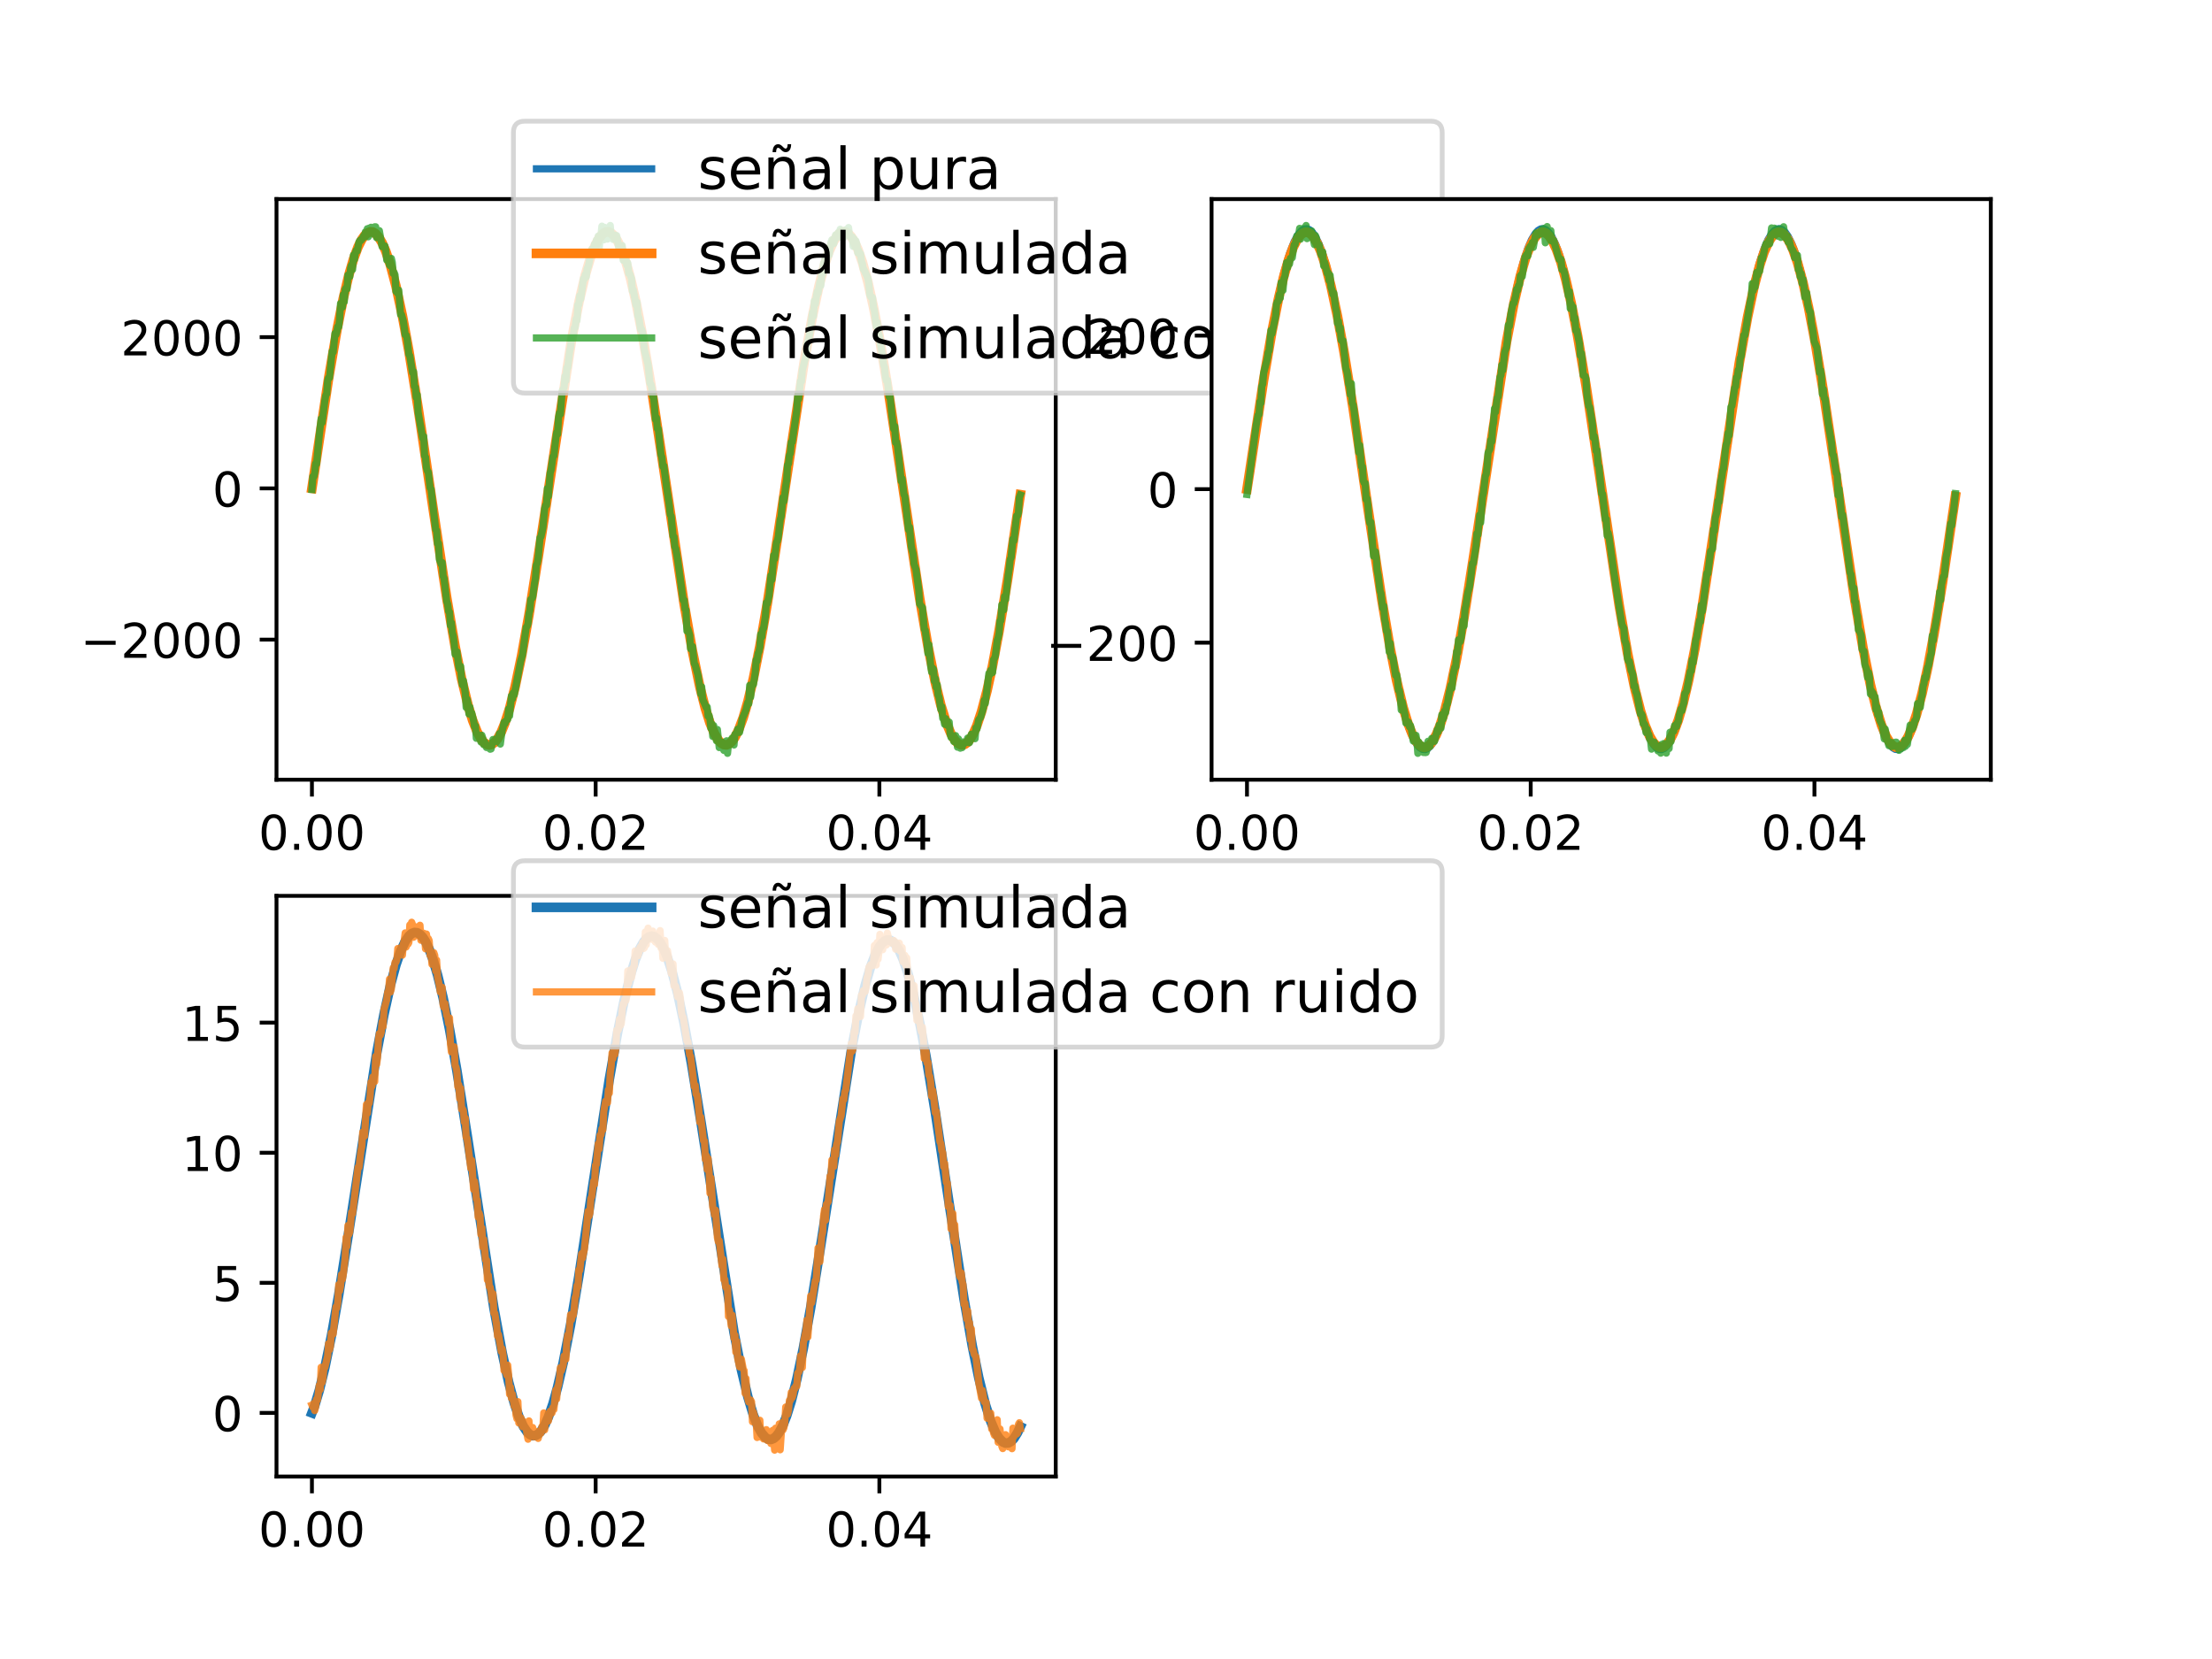 <?xml version="1.0" encoding="utf-8" standalone="no"?>
<!DOCTYPE svg PUBLIC "-//W3C//DTD SVG 1.1//EN"
  "http://www.w3.org/Graphics/SVG/1.1/DTD/svg11.dtd">
<!-- Created with matplotlib (https://matplotlib.org/) -->
<svg height="345.6pt" version="1.1" viewBox="0 0 460.8 345.6" width="460.8pt" xmlns="http://www.w3.org/2000/svg" xmlns:xlink="http://www.w3.org/1999/xlink">
 <defs>
  <style type="text/css">
*{stroke-linecap:butt;stroke-linejoin:round;}
  </style>
 </defs>
 <g id="figure_1">
  <g id="patch_1">
   <path d="M 0 345.6 
L 460.8 345.6 
L 460.8 0 
L 0 0 
z
" style="fill:#ffffff;"/>
  </g>
  <g id="axes_1">
   <g id="patch_2">
    <path d="M 57.6 162.432 
L 219.927 162.432 
L 219.927 41.472 
L 57.6 41.472 
z
" style="fill:#ffffff;"/>
   </g>
   <g id="matplotlib.axis_1">
    <g id="xtick_1">
     <g id="line2d_1">
      <defs>
       <path d="M 0 0 
L 0 3.5 
" id="m4f4384cc4f" style="stroke:#000000;stroke-width:0.8;"/>
      </defs>
      <g>
       <use style="stroke:#000000;stroke-width:0.8;" x="64.979" xlink:href="#m4f4384cc4f" y="162.432"/>
      </g>
     </g>
     <g id="text_1">
      <!-- 0.00 -->
      <defs>
       <path d="M 31.781 66.406 
Q 24.172 66.406 20.328 58.906 
Q 16.5 51.422 16.5 36.375 
Q 16.5 21.391 20.328 13.891 
Q 24.172 6.391 31.781 6.391 
Q 39.453 6.391 43.281 13.891 
Q 47.125 21.391 47.125 36.375 
Q 47.125 51.422 43.281 58.906 
Q 39.453 66.406 31.781 66.406 
z
M 31.781 74.219 
Q 44.047 74.219 50.516 64.516 
Q 56.984 54.828 56.984 36.375 
Q 56.984 17.969 50.516 8.266 
Q 44.047 -1.422 31.781 -1.422 
Q 19.531 -1.422 13.062 8.266 
Q 6.594 17.969 6.594 36.375 
Q 6.594 54.828 13.062 64.516 
Q 19.531 74.219 31.781 74.219 
z
" id="DejaVuSans-48"/>
       <path d="M 10.688 12.406 
L 21 12.406 
L 21 0 
L 10.688 0 
z
" id="DejaVuSans-46"/>
      </defs>
      <g transform="translate(53.846 177.03)scale(0.1 -0.1)">
       <use xlink:href="#DejaVuSans-48"/>
       <use x="63.623" xlink:href="#DejaVuSans-46"/>
       <use x="95.41" xlink:href="#DejaVuSans-48"/>
       <use x="159.033" xlink:href="#DejaVuSans-48"/>
      </g>
     </g>
    </g>
    <g id="xtick_2">
     <g id="line2d_2">
      <g>
       <use style="stroke:#000000;stroke-width:0.8;" x="124.084" xlink:href="#m4f4384cc4f" y="162.432"/>
      </g>
     </g>
     <g id="text_2">
      <!-- 0.02 -->
      <defs>
       <path d="M 19.188 8.297 
L 53.609 8.297 
L 53.609 0 
L 7.328 0 
L 7.328 8.297 
Q 12.938 14.109 22.625 23.891 
Q 32.328 33.688 34.812 36.531 
Q 39.547 41.844 41.422 45.531 
Q 43.312 49.219 43.312 52.781 
Q 43.312 58.594 39.234 62.25 
Q 35.156 65.922 28.609 65.922 
Q 23.969 65.922 18.812 64.312 
Q 13.672 62.703 7.812 59.422 
L 7.812 69.391 
Q 13.766 71.781 18.938 73 
Q 24.125 74.219 28.422 74.219 
Q 39.75 74.219 46.484 68.547 
Q 53.219 62.891 53.219 53.422 
Q 53.219 48.922 51.531 44.891 
Q 49.859 40.875 45.406 35.406 
Q 44.188 33.984 37.641 27.219 
Q 31.109 20.453 19.188 8.297 
z
" id="DejaVuSans-50"/>
      </defs>
      <g transform="translate(112.951 177.03)scale(0.1 -0.1)">
       <use xlink:href="#DejaVuSans-48"/>
       <use x="63.623" xlink:href="#DejaVuSans-46"/>
       <use x="95.41" xlink:href="#DejaVuSans-48"/>
       <use x="159.033" xlink:href="#DejaVuSans-50"/>
      </g>
     </g>
    </g>
    <g id="xtick_3">
     <g id="line2d_3">
      <g>
       <use style="stroke:#000000;stroke-width:0.8;" x="183.189" xlink:href="#m4f4384cc4f" y="162.432"/>
      </g>
     </g>
     <g id="text_3">
      <!-- 0.04 -->
      <defs>
       <path d="M 37.797 64.312 
L 12.891 25.391 
L 37.797 25.391 
z
M 35.203 72.906 
L 47.609 72.906 
L 47.609 25.391 
L 58.016 25.391 
L 58.016 17.188 
L 47.609 17.188 
L 47.609 0 
L 37.797 0 
L 37.797 17.188 
L 4.891 17.188 
L 4.891 26.703 
z
" id="DejaVuSans-52"/>
      </defs>
      <g transform="translate(172.056 177.03)scale(0.1 -0.1)">
       <use xlink:href="#DejaVuSans-48"/>
       <use x="63.623" xlink:href="#DejaVuSans-46"/>
       <use x="95.41" xlink:href="#DejaVuSans-48"/>
       <use x="159.033" xlink:href="#DejaVuSans-52"/>
      </g>
     </g>
    </g>
   </g>
   <g id="matplotlib.axis_2">
    <g id="ytick_1">
     <g id="line2d_4">
      <defs>
       <path d="M 0 0 
L -3.5 0 
" id="m91334ca8da" style="stroke:#000000;stroke-width:0.8;"/>
      </defs>
      <g>
       <use style="stroke:#000000;stroke-width:0.8;" x="57.6" xlink:href="#m91334ca8da" y="133.24"/>
      </g>
     </g>
     <g id="text_4">
      <!-- −2000 -->
      <defs>
       <path d="M 10.594 35.5 
L 73.188 35.5 
L 73.188 27.203 
L 10.594 27.203 
z
" id="DejaVuSans-8722"/>
      </defs>
      <g transform="translate(16.77 137.039)scale(0.1 -0.1)">
       <use xlink:href="#DejaVuSans-8722"/>
       <use x="83.789" xlink:href="#DejaVuSans-50"/>
       <use x="147.412" xlink:href="#DejaVuSans-48"/>
       <use x="211.035" xlink:href="#DejaVuSans-48"/>
       <use x="274.658" xlink:href="#DejaVuSans-48"/>
      </g>
     </g>
    </g>
    <g id="ytick_2">
     <g id="line2d_5">
      <g>
       <use style="stroke:#000000;stroke-width:0.8;" x="57.6" xlink:href="#m91334ca8da" y="101.738"/>
      </g>
     </g>
     <g id="text_5">
      <!-- 0 -->
      <g transform="translate(44.237 105.537)scale(0.1 -0.1)">
       <use xlink:href="#DejaVuSans-48"/>
      </g>
     </g>
    </g>
    <g id="ytick_3">
     <g id="line2d_6">
      <g>
       <use style="stroke:#000000;stroke-width:0.8;" x="57.6" xlink:href="#m91334ca8da" y="70.236"/>
      </g>
     </g>
     <g id="text_6">
      <!-- 2000 -->
      <g transform="translate(25.15 74.035)scale(0.1 -0.1)">
       <use xlink:href="#DejaVuSans-50"/>
       <use x="63.623" xlink:href="#DejaVuSans-48"/>
       <use x="127.246" xlink:href="#DejaVuSans-48"/>
       <use x="190.869" xlink:href="#DejaVuSans-48"/>
      </g>
     </g>
    </g>
   </g>
   <g id="line2d_7">
    <path clip-path="url(#pac0c28face)" d="M 64.979 101.738 
L 68.442 78.88 
L 70.173 68.847 
L 71.52 62.126 
L 72.674 57.287 
L 73.829 53.41 
L 74.791 50.975 
L 75.56 49.576 
L 76.33 48.68 
L 76.907 48.342 
L 77.484 48.294 
L 78.062 48.535 
L 78.639 49.065 
L 79.216 49.88 
L 79.986 51.404 
L 80.755 53.412 
L 81.717 56.573 
L 82.872 61.259 
L 84.218 67.826 
L 85.758 76.54 
L 87.874 90.028 
L 93.838 129.226 
L 95.378 137.644 
L 96.724 143.887 
L 97.879 148.256 
L 98.841 151.131 
L 99.61 152.898 
L 100.38 154.172 
L 100.957 154.797 
L 101.534 155.134 
L 102.112 155.182 
L 102.689 154.941 
L 103.266 154.41 
L 103.843 153.595 
L 104.613 152.071 
L 105.382 150.063 
L 106.344 146.901 
L 107.499 142.214 
L 108.846 135.648 
L 110.385 126.933 
L 112.501 113.444 
L 118.466 74.247 
L 120.005 65.83 
L 121.352 59.587 
L 122.506 55.218 
L 123.468 52.344 
L 124.237 50.577 
L 125.007 49.303 
L 125.584 48.679 
L 126.161 48.342 
L 126.739 48.294 
L 127.316 48.536 
L 127.893 49.066 
L 128.47 49.882 
L 129.24 51.406 
L 130.009 53.415 
L 130.971 56.578 
L 132.126 61.264 
L 133.473 67.832 
L 135.012 76.547 
L 137.128 90.036 
L 143.093 129.233 
L 144.632 137.649 
L 145.979 143.891 
L 147.133 148.26 
L 148.095 151.134 
L 148.865 152.9 
L 149.634 154.174 
L 150.211 154.798 
L 150.789 155.135 
L 151.366 155.182 
L 151.943 154.94 
L 152.52 154.409 
L 153.097 153.593 
L 153.867 152.069 
L 154.637 150.06 
L 155.599 146.897 
L 156.753 142.209 
L 158.1 135.641 
L 159.639 126.926 
L 161.755 113.436 
L 167.72 74.24 
L 169.259 65.824 
L 170.606 59.582 
L 171.76 55.214 
L 172.722 52.34 
L 173.492 50.575 
L 174.261 49.301 
L 174.839 48.678 
L 175.416 48.341 
L 175.993 48.294 
L 176.57 48.537 
L 177.147 49.068 
L 177.724 49.884 
L 178.494 51.409 
L 179.264 53.418 
L 180.226 56.582 
L 181.38 61.27 
L 182.727 67.838 
L 184.266 76.554 
L 186.382 90.044 
L 192.347 129.24 
L 193.886 137.655 
L 195.233 143.896 
L 196.387 148.264 
L 197.349 151.137 
L 198.119 152.903 
L 198.888 154.176 
L 199.466 154.799 
L 200.043 155.135 
L 200.62 155.182 
L 201.197 154.939 
L 201.774 154.408 
L 202.352 153.591 
L 203.121 152.066 
L 203.891 150.056 
L 204.853 146.892 
L 206.007 142.204 
L 207.354 135.635 
L 208.893 126.919 
L 211.01 113.428 
L 212.549 103.026 
L 212.549 103.026 
" style="fill:none;stroke:#1f77b4;stroke-linecap:square;stroke-width:1.5;"/>
   </g>
   <g id="line2d_8">
    <path clip-path="url(#pac0c28face)" d="M 64.979 101.738 
L 68.442 78.885 
L 70.173 68.851 
L 71.52 62.133 
L 72.674 57.296 
L 73.636 53.994 
L 74.598 51.408 
L 75.368 49.889 
L 75.945 49.073 
L 76.522 48.541 
L 77.1 48.297 
L 77.677 48.342 
L 78.254 48.683 
L 78.831 49.311 
L 79.601 50.588 
L 80.37 52.351 
L 81.332 55.225 
L 82.487 59.596 
L 83.834 65.842 
L 85.18 73.141 
L 87.104 84.97 
L 90.183 105.67 
L 93.069 124.593 
L 94.8 134.623 
L 96.147 141.349 
L 97.494 146.896 
L 98.456 150.058 
L 99.418 152.495 
L 100.188 153.89 
L 100.765 154.612 
L 101.342 155.047 
L 101.919 155.195 
L 102.496 155.053 
L 103.074 154.617 
L 103.651 153.894 
L 104.42 152.492 
L 105.19 150.609 
L 106.152 147.59 
L 107.306 143.062 
L 108.653 136.656 
L 110.192 128.084 
L 112.116 115.996 
L 119.043 70.96 
L 120.582 63.025 
L 121.929 57.293 
L 123.083 53.412 
L 124.045 50.982 
L 124.815 49.584 
L 125.584 48.688 
L 126.161 48.349 
L 126.739 48.298 
L 127.316 48.536 
L 127.893 49.067 
L 128.663 50.224 
L 129.432 51.861 
L 130.394 54.596 
L 131.356 58.037 
L 132.511 63.024 
L 133.857 69.897 
L 135.589 80.077 
L 137.898 95.194 
L 142.515 125.771 
L 144.247 135.652 
L 145.786 143.062 
L 146.941 147.589 
L 147.903 150.61 
L 148.865 152.89 
L 149.634 154.164 
L 150.211 154.788 
L 150.789 155.124 
L 151.366 155.172 
L 151.943 154.932 
L 152.52 154.403 
L 153.097 153.59 
L 153.867 152.067 
L 154.829 149.488 
L 155.791 146.187 
L 156.945 141.349 
L 158.292 134.628 
L 159.831 125.774 
L 161.948 112.168 
L 167.527 75.389 
L 169.259 65.843 
L 170.606 59.595 
L 171.76 55.226 
L 172.722 52.349 
L 173.684 50.221 
L 174.454 49.071 
L 175.031 48.544 
L 175.608 48.303 
L 176.185 48.352 
L 176.762 48.689 
L 177.34 49.314 
L 177.917 50.221 
L 178.686 51.866 
L 179.648 54.592 
L 180.803 58.804 
L 181.957 63.943 
L 183.304 70.956 
L 185.036 81.283 
L 187.537 97.805 
L 191.577 124.591 
L 193.309 134.626 
L 194.848 142.214 
L 196.002 146.904 
L 197.157 150.607 
L 198.119 152.896 
L 198.888 154.162 
L 199.466 154.787 
L 200.043 155.125 
L 200.428 155.189 
L 201.005 155.044 
L 201.582 154.61 
L 202.159 153.891 
L 202.736 152.889 
L 203.506 151.123 
L 204.468 148.252 
L 205.622 143.882 
L 206.777 138.6 
L 208.124 131.438 
L 209.855 120.977 
L 212.549 103.05 
L 212.549 103.05 
" style="fill:none;stroke:#ff7f0e;stroke-linecap:square;stroke-width:2;"/>
   </g>
   <g id="line2d_9">
    <path clip-path="url(#pac0c28face)" d="M 64.979 101.982 
L 65.171 99.275 
L 65.363 99.321 
L 65.556 98.492 
L 65.748 96.575 
L 65.941 96.669 
L 66.518 90.553 
L 66.903 87.218 
L 67.095 88.026 
L 67.672 83.451 
L 67.865 82.373 
L 68.057 82.034 
L 68.249 79.313 
L 68.442 78.701 
L 68.634 78.714 
L 69.019 74.856 
L 69.211 73.144 
L 69.404 73.345 
L 69.788 69.45 
L 69.981 69.73 
L 70.173 69.118 
L 70.366 68.018 
L 70.558 68.1 
L 70.75 66.493 
L 70.943 63.203 
L 71.135 64.052 
L 71.328 63.992 
L 71.52 61.37 
L 71.712 62.878 
L 71.905 60.273 
L 72.097 59.94 
L 72.29 60.209 
L 72.482 57.298 
L 72.674 57.31 
L 72.867 57.629 
L 73.059 55.748 
L 73.252 55.163 
L 73.444 56.166 
L 73.636 53.132 
L 73.829 54.078 
L 74.021 52.686 
L 74.214 52.133 
L 74.406 52.311 
L 74.791 50.362 
L 74.983 50.08 
L 75.176 50.128 
L 75.368 49.772 
L 75.56 49.69 
L 75.753 49.11 
L 75.945 49.05 
L 76.138 48.273 
L 76.33 49.057 
L 76.522 47.647 
L 76.715 49.328 
L 76.907 47.518 
L 77.1 48.877 
L 77.292 47.344 
L 77.677 48.029 
L 78.062 47.242 
L 78.254 47.242 
L 78.446 49.517 
L 78.639 48.645 
L 78.831 48.72 
L 79.024 48.053 
L 79.601 51.386 
L 80.178 51.237 
L 80.37 52.221 
L 80.563 54.179 
L 80.755 53.901 
L 80.948 54.343 
L 81.14 55.201 
L 81.332 55.414 
L 81.525 53.834 
L 81.717 54.648 
L 81.91 56.976 
L 82.102 56.77 
L 82.294 57.243 
L 82.487 60.704 
L 82.679 60.704 
L 82.872 61.145 
L 83.064 60.448 
L 83.449 65.546 
L 83.641 65.53 
L 84.026 66.947 
L 84.411 69.768 
L 84.603 69.818 
L 84.796 70.514 
L 85.18 73.857 
L 85.373 74.113 
L 85.95 77.644 
L 86.142 77.403 
L 86.335 80.534 
L 86.527 80.702 
L 86.72 82.824 
L 86.912 82.234 
L 87.104 85.877 
L 88.066 91.317 
L 88.259 90.886 
L 88.451 94.98 
L 88.644 95.244 
L 88.836 97.443 
L 89.028 98.103 
L 89.221 98.337 
L 89.606 101.642 
L 89.798 101.917 
L 90.76 110.305 
L 90.952 110.525 
L 91.145 113.263 
L 91.337 113.168 
L 91.53 116.547 
L 91.914 117.544 
L 92.107 117.186 
L 92.299 119.989 
L 92.492 120.436 
L 93.069 125.346 
L 93.261 125.853 
L 93.454 127.362 
L 93.646 127.513 
L 93.838 130.294 
L 94.031 129.732 
L 94.223 131.752 
L 94.416 132.436 
L 94.608 133.884 
L 94.8 136.321 
L 94.993 136.173 
L 95.185 135.764 
L 95.57 138.868 
L 95.762 139.425 
L 95.955 138.797 
L 96.147 141.637 
L 96.34 142.698 
L 96.532 141.797 
L 96.917 144.288 
L 97.109 147.386 
L 97.302 145.665 
L 97.494 146.556 
L 97.686 148.744 
L 97.879 147.287 
L 98.071 148.709 
L 98.264 148.504 
L 98.648 150.066 
L 98.841 151.353 
L 99.033 151.183 
L 99.226 153.803 
L 99.418 152.901 
L 99.61 153.829 
L 99.803 153.608 
L 99.995 153.686 
L 100.188 154.582 
L 100.38 153.165 
L 100.572 153.759 
L 100.765 155.14 
L 100.957 154.522 
L 101.342 155.718 
L 101.534 155.345 
L 101.919 155.896 
L 102.112 156.075 
L 102.304 156.017 
L 102.689 154.049 
L 102.881 154.602 
L 103.074 153.993 
L 103.651 154.465 
L 104.036 152.806 
L 104.228 155.003 
L 104.613 152.125 
L 104.805 151.494 
L 104.998 150.476 
L 105.19 150.729 
L 105.382 150.163 
L 105.767 149.871 
L 105.96 147.659 
L 106.152 149.151 
L 106.537 144.962 
L 106.729 145.61 
L 106.922 144.336 
L 107.114 144.773 
L 108.461 137.75 
L 108.846 136.413 
L 109.615 130.688 
L 109.808 130.479 
L 110 129.873 
L 110.192 127.872 
L 110.385 127.136 
L 110.577 124.863 
L 110.77 124.725 
L 110.962 124.427 
L 111.347 121.507 
L 111.539 120.533 
L 111.732 117.68 
L 111.924 117.335 
L 112.116 116.217 
L 112.501 112.022 
L 112.694 111.776 
L 113.078 110.012 
L 113.463 105.952 
L 113.656 105.27 
L 113.848 105.217 
L 114.04 101.729 
L 114.233 103.378 
L 114.618 98.493 
L 114.81 97.883 
L 115.195 95.087 
L 115.387 94.95 
L 115.772 91.474 
L 115.964 90.082 
L 116.157 90.433 
L 116.349 87.086 
L 116.542 86.007 
L 116.734 86.286 
L 117.119 81.388 
L 117.504 80.706 
L 117.696 78.386 
L 117.888 79.304 
L 118.081 76.629 
L 118.273 76.588 
L 118.658 73.269 
L 118.85 72.367 
L 119.043 70.56 
L 119.235 70.011 
L 119.428 69.846 
L 119.62 68.318 
L 119.812 68.208 
L 120.005 66.436 
L 120.197 66.782 
L 120.39 63.46 
L 120.582 63.456 
L 120.774 61.583 
L 120.967 62.295 
L 121.544 58.057 
L 121.736 58.117 
L 121.929 57.182 
L 122.121 57.686 
L 122.313 55.96 
L 122.506 55.629 
L 122.698 54.815 
L 123.083 52.494 
L 123.275 51.87 
L 123.66 52.426 
L 123.853 50.842 
L 124.045 52.584 
L 124.237 49.994 
L 124.43 50.537 
L 124.622 49.178 
L 124.815 51.92 
L 125.007 49.36 
L 125.199 48.929 
L 125.392 47.109 
L 125.584 47.936 
L 125.777 49.968 
L 125.969 47.363 
L 126.161 47.972 
L 126.354 48.12 
L 126.546 49.807 
L 127.123 46.97 
L 127.316 49.005 
L 127.508 49.291 
L 127.701 49.87 
L 127.893 49.559 
L 128.085 48.979 
L 128.47 49.074 
L 129.047 52.52 
L 129.24 51.35 
L 129.432 52.25 
L 129.625 51.146 
L 129.817 54.224 
L 130.009 53.845 
L 130.202 54.296 
L 130.394 54.178 
L 130.587 55.26 
L 130.779 54.79 
L 130.971 56.951 
L 131.164 57.004 
L 131.549 58.038 
L 131.741 60.639 
L 131.933 60.446 
L 132.511 63.594 
L 132.703 62.973 
L 132.895 65.839 
L 133.088 66.152 
L 133.473 68.704 
L 133.665 68.65 
L 133.857 69.209 
L 134.242 72.912 
L 135.012 75.953 
L 135.397 79.829 
L 135.589 80.046 
L 135.781 80.866 
L 135.974 82.596 
L 136.166 82.719 
L 136.551 87.4 
L 136.743 87.014 
L 136.936 89.273 
L 137.128 89.323 
L 137.705 94.732 
L 137.898 95.284 
L 138.09 97.202 
L 138.283 97.034 
L 138.86 101.446 
L 139.437 105.336 
L 139.629 107.188 
L 139.822 107.516 
L 140.207 111.714 
L 140.399 111.85 
L 140.591 113.913 
L 140.784 114.338 
L 141.169 116.581 
L 142.323 125.058 
L 142.515 124.998 
L 142.708 126.863 
L 142.9 127.048 
L 143.093 131.452 
L 143.285 130.974 
L 143.67 132.269 
L 143.862 135.141 
L 144.055 135.283 
L 144.247 134.668 
L 144.632 138.209 
L 144.824 138.551 
L 145.401 140.612 
L 145.786 143.107 
L 145.979 144.569 
L 146.171 143.066 
L 146.363 145.657 
L 146.748 146.512 
L 147.133 147.438 
L 147.325 147.275 
L 147.518 149.212 
L 147.71 149.036 
L 147.903 149.924 
L 148.095 151.722 
L 148.287 150.81 
L 148.48 153.425 
L 148.672 151.145 
L 148.865 153.441 
L 149.057 153.006 
L 149.249 154.322 
L 149.442 151.965 
L 149.827 155.732 
L 150.211 154.99 
L 150.404 154.606 
L 150.789 156.316 
L 150.981 154.968 
L 151.173 154.473 
L 151.366 154.327 
L 151.558 156.934 
L 151.751 155.025 
L 152.135 154.179 
L 152.328 154.894 
L 152.52 153.756 
L 152.713 153.637 
L 152.905 155.197 
L 153.097 152.979 
L 153.482 152.703 
L 153.675 151.894 
L 153.867 152.45 
L 154.059 152.568 
L 154.637 149.715 
L 155.406 147.854 
L 155.791 146.312 
L 155.983 146.594 
L 156.176 142.75 
L 156.368 145.236 
L 156.561 143.318 
L 156.753 142.741 
L 156.945 142.61 
L 157.33 140.132 
L 157.523 137.475 
L 157.715 137.695 
L 157.907 136.185 
L 158.1 135.749 
L 158.292 134.81 
L 158.485 132.094 
L 158.677 132.706 
L 158.869 131.148 
L 159.062 130.884 
L 159.447 128.375 
L 159.639 125.564 
L 159.831 125.788 
L 160.216 124.101 
L 160.601 119.892 
L 160.793 120.776 
L 161.178 115.668 
L 161.371 116.422 
L 161.755 112.971 
L 161.948 112.72 
L 162.14 111.791 
L 162.525 108.279 
L 162.717 107.667 
L 163.102 103.641 
L 163.295 104.424 
L 163.679 101.226 
L 163.872 100.034 
L 164.064 96.893 
L 164.257 96.592 
L 164.449 94.821 
L 164.641 94.459 
L 164.834 92.131 
L 165.026 92.099 
L 165.988 85.442 
L 166.181 82.378 
L 166.373 83.131 
L 166.758 79.385 
L 166.95 79.457 
L 167.143 77.076 
L 167.912 74.062 
L 168.105 71.668 
L 168.489 70.61 
L 168.874 68.082 
L 169.259 65.111 
L 169.451 65.885 
L 169.644 62.697 
L 169.836 63.366 
L 170.221 60.802 
L 170.413 61.054 
L 170.798 58.729 
L 170.991 59.508 
L 171.183 57.166 
L 171.375 57.08 
L 171.568 54.801 
L 171.76 54.92 
L 171.953 53.417 
L 172.145 54.756 
L 172.53 51.87 
L 172.722 53.115 
L 173.107 50.447 
L 173.299 49.949 
L 173.684 50.752 
L 174.069 48.924 
L 174.261 49.559 
L 174.646 48.402 
L 174.839 48.608 
L 175.031 47.759 
L 175.223 48.191 
L 175.416 49.499 
L 175.608 48.887 
L 175.8 49.484 
L 175.993 49.163 
L 176.185 47.854 
L 176.378 48.258 
L 176.57 48.219 
L 176.762 47.406 
L 176.955 48.956 
L 177.147 49.183 
L 177.34 49.652 
L 177.532 49.344 
L 177.724 51.336 
L 177.917 49.766 
L 178.109 50.578 
L 178.302 50.176 
L 178.494 50.873 
L 178.686 52.665 
L 178.879 52.214 
L 179.071 52.985 
L 179.264 52.861 
L 179.456 54.427 
L 179.648 54.922 
L 179.841 56.055 
L 180.033 56.245 
L 180.803 57.963 
L 180.995 59.185 
L 181.188 61.316 
L 181.38 61.83 
L 181.572 61.832 
L 181.765 62.014 
L 181.957 64.077 
L 182.15 64.649 
L 182.534 68.031 
L 182.727 67.144 
L 182.919 69.346 
L 183.112 69.702 
L 183.881 74.461 
L 184.074 75.989 
L 184.266 76.505 
L 184.458 78.554 
L 184.651 79.322 
L 184.843 79.177 
L 185.228 82.638 
L 185.42 82.637 
L 185.805 86.385 
L 186.19 89.384 
L 186.382 88.778 
L 186.575 92.192 
L 186.767 92.09 
L 186.96 92.923 
L 187.344 96.259 
L 187.729 100.221 
L 187.922 99.725 
L 188.306 103.018 
L 188.499 103.393 
L 189.268 110.352 
L 189.461 109.788 
L 189.846 113.949 
L 190.23 115.454 
L 190.423 117.531 
L 190.808 118.616 
L 191.385 122.821 
L 191.577 125.786 
L 191.962 126.338 
L 192.154 126.553 
L 192.539 131.046 
L 192.732 131.293 
L 193.116 133.975 
L 193.309 136.121 
L 193.501 134.29 
L 193.886 138.782 
L 194.078 140.007 
L 194.271 139.167 
L 194.463 139.424 
L 194.656 141.896 
L 194.848 141.353 
L 195.04 143.196 
L 195.233 142.637 
L 195.425 144.796 
L 195.618 145.219 
L 196.002 147.818 
L 196.195 147.215 
L 196.387 149.658 
L 196.58 149.689 
L 196.772 150.885 
L 196.964 149.689 
L 197.157 150.846 
L 197.349 151.123 
L 197.542 151.152 
L 197.734 150.41 
L 197.926 152.8 
L 198.119 153.629 
L 198.504 153.311 
L 198.696 154.477 
L 198.888 154.381 
L 199.081 153.242 
L 199.273 154.137 
L 199.466 155.651 
L 199.658 153.917 
L 199.85 155.32 
L 200.043 155.86 
L 200.235 154.708 
L 200.428 155.748 
L 200.62 154.554 
L 200.812 154.968 
L 201.005 154.581 
L 201.197 154.562 
L 201.39 154.669 
L 201.582 153.747 
L 201.774 154.45 
L 201.967 154.718 
L 202.352 152.944 
L 202.544 153.026 
L 202.736 153.434 
L 202.929 152.729 
L 203.121 153.883 
L 203.314 151.589 
L 203.506 151.913 
L 203.891 149.961 
L 204.276 149.449 
L 204.853 147.464 
L 205.045 145.865 
L 205.238 146.575 
L 206.007 140.263 
L 206.2 140.548 
L 206.392 139.627 
L 206.584 139.644 
L 206.777 140.098 
L 206.969 137.437 
L 207.162 137.151 
L 207.354 136.602 
L 207.739 133.444 
L 207.931 132.882 
L 208.124 131.965 
L 208.316 129.356 
L 208.508 129.29 
L 208.701 125.972 
L 208.893 126.334 
L 209.086 127.063 
L 209.278 124.209 
L 209.47 124.917 
L 210.048 119.725 
L 210.24 118.517 
L 210.432 116.589 
L 210.625 116.188 
L 211.01 112.268 
L 211.202 112.674 
L 211.779 107.458 
L 211.972 107.421 
L 212.164 106.801 
L 212.356 103.618 
L 212.549 103.103 
L 212.549 103.103 
" style="fill:none;stroke:#2ca02c;stroke-linecap:square;stroke-opacity:0.8;stroke-width:1.5;"/>
   </g>
   <g id="patch_3">
    <path d="M 57.6 162.432 
L 57.6 41.472 
" style="fill:none;stroke:#000000;stroke-linecap:square;stroke-linejoin:miter;stroke-width:0.8;"/>
   </g>
   <g id="patch_4">
    <path d="M 219.927 162.432 
L 219.927 41.472 
" style="fill:none;stroke:#000000;stroke-linecap:square;stroke-linejoin:miter;stroke-width:0.8;"/>
   </g>
   <g id="patch_5">
    <path d="M 57.6 162.432 
L 219.927 162.432 
" style="fill:none;stroke:#000000;stroke-linecap:square;stroke-linejoin:miter;stroke-width:0.8;"/>
   </g>
   <g id="patch_6">
    <path d="M 57.6 41.472 
L 219.927 41.472 
" style="fill:none;stroke:#000000;stroke-linecap:square;stroke-linejoin:miter;stroke-width:0.8;"/>
   </g>
   <g id="legend_1">
    <g id="patch_7">
     <path d="M 109.352 81.891 
L 298.037 81.891 
Q 300.437 81.891 300.437 79.491 
L 300.437 27.645 
Q 300.437 25.245 298.037 25.245 
L 109.352 25.245 
Q 106.952 25.245 106.952 27.645 
L 106.952 79.491 
Q 106.952 81.891 109.352 81.891 
z
" style="fill:#ffffff;opacity:0.8;stroke:#cccccc;stroke-linejoin:miter;"/>
    </g>
    <g id="line2d_10">
     <path d="M 111.752 35.168 
L 135.752 35.168 
" style="fill:none;stroke:#1f77b4;stroke-linecap:square;stroke-width:1.5;"/>
    </g>
    <g id="line2d_11"/>
    <g id="text_7">
     <!-- señal pura -->
     <defs>
      <path d="M 44.281 53.078 
L 44.281 44.578 
Q 40.484 46.531 36.375 47.5 
Q 32.281 48.484 27.875 48.484 
Q 21.188 48.484 17.844 46.438 
Q 14.5 44.391 14.5 40.281 
Q 14.5 37.156 16.891 35.375 
Q 19.281 33.594 26.516 31.984 
L 29.594 31.297 
Q 39.156 29.25 43.188 25.516 
Q 47.219 21.781 47.219 15.094 
Q 47.219 7.469 41.188 3.016 
Q 35.156 -1.422 24.609 -1.422 
Q 20.219 -1.422 15.453 -0.562 
Q 10.688 0.297 5.422 2 
L 5.422 11.281 
Q 10.406 8.688 15.234 7.391 
Q 20.062 6.109 24.812 6.109 
Q 31.156 6.109 34.562 8.281 
Q 37.984 10.453 37.984 14.406 
Q 37.984 18.062 35.516 20.016 
Q 33.062 21.969 24.703 23.781 
L 21.578 24.516 
Q 13.234 26.266 9.516 29.906 
Q 5.812 33.547 5.812 39.891 
Q 5.812 47.609 11.281 51.797 
Q 16.75 56 26.812 56 
Q 31.781 56 36.172 55.266 
Q 40.578 54.547 44.281 53.078 
z
" id="DejaVuSans-115"/>
      <path d="M 56.203 29.594 
L 56.203 25.203 
L 14.891 25.203 
Q 15.484 15.922 20.484 11.062 
Q 25.484 6.203 34.422 6.203 
Q 39.594 6.203 44.453 7.469 
Q 49.312 8.734 54.109 11.281 
L 54.109 2.781 
Q 49.266 0.734 44.188 -0.344 
Q 39.109 -1.422 33.891 -1.422 
Q 20.797 -1.422 13.156 6.188 
Q 5.516 13.812 5.516 26.812 
Q 5.516 40.234 12.766 48.109 
Q 20.016 56 32.328 56 
Q 43.359 56 49.781 48.891 
Q 56.203 41.797 56.203 29.594 
z
M 47.219 32.234 
Q 47.125 39.594 43.094 43.984 
Q 39.062 48.391 32.422 48.391 
Q 24.906 48.391 20.391 44.141 
Q 15.875 39.891 15.188 32.172 
z
" id="DejaVuSans-101"/>
      <path d="M 54.891 33.016 
L 54.891 0 
L 45.906 0 
L 45.906 32.719 
Q 45.906 40.484 42.875 44.328 
Q 39.844 48.188 33.797 48.188 
Q 26.516 48.188 22.312 43.547 
Q 18.109 38.922 18.109 30.906 
L 18.109 0 
L 9.078 0 
L 9.078 54.688 
L 18.109 54.688 
L 18.109 46.188 
Q 21.344 51.125 25.703 53.562 
Q 30.078 56 35.797 56 
Q 45.219 56 50.047 50.172 
Q 54.891 44.344 54.891 33.016 
z
M 32.234 66.891 
L 29.438 69.578 
Q 28.375 70.562 27.562 71.016 
Q 26.766 71.484 26.125 71.484 
Q 24.266 71.484 23.391 69.703 
Q 22.516 67.922 22.406 63.922 
L 16.312 63.922 
Q 16.406 70.516 18.891 74.094 
Q 21.391 77.688 25.828 77.688 
Q 27.688 77.688 29.25 77 
Q 30.812 76.312 32.625 74.703 
L 35.406 72.016 
Q 36.469 71.047 37.281 70.578 
Q 38.094 70.125 38.719 70.125 
Q 40.578 70.125 41.453 71.906 
Q 42.328 73.688 42.438 77.688 
L 48.531 77.688 
Q 48.438 71.094 45.938 67.5 
Q 43.453 63.922 39.016 63.922 
Q 37.156 63.922 35.594 64.594 
Q 34.031 65.281 32.234 66.891 
z
" id="DejaVuSans-241"/>
      <path d="M 34.281 27.484 
Q 23.391 27.484 19.188 25 
Q 14.984 22.516 14.984 16.5 
Q 14.984 11.719 18.141 8.906 
Q 21.297 6.109 26.703 6.109 
Q 34.188 6.109 38.703 11.406 
Q 43.219 16.703 43.219 25.484 
L 43.219 27.484 
z
M 52.203 31.203 
L 52.203 0 
L 43.219 0 
L 43.219 8.297 
Q 40.141 3.328 35.547 0.953 
Q 30.953 -1.422 24.312 -1.422 
Q 15.922 -1.422 10.953 3.297 
Q 6 8.016 6 15.922 
Q 6 25.141 12.172 29.828 
Q 18.359 34.516 30.609 34.516 
L 43.219 34.516 
L 43.219 35.406 
Q 43.219 41.609 39.141 45 
Q 35.062 48.391 27.688 48.391 
Q 23 48.391 18.547 47.266 
Q 14.109 46.141 10.016 43.891 
L 10.016 52.203 
Q 14.938 54.109 19.578 55.047 
Q 24.219 56 28.609 56 
Q 40.484 56 46.344 49.844 
Q 52.203 43.703 52.203 31.203 
z
" id="DejaVuSans-97"/>
      <path d="M 9.422 75.984 
L 18.406 75.984 
L 18.406 0 
L 9.422 0 
z
" id="DejaVuSans-108"/>
      <path id="DejaVuSans-32"/>
      <path d="M 18.109 8.203 
L 18.109 -20.797 
L 9.078 -20.797 
L 9.078 54.688 
L 18.109 54.688 
L 18.109 46.391 
Q 20.953 51.266 25.266 53.625 
Q 29.594 56 35.594 56 
Q 45.562 56 51.781 48.094 
Q 58.016 40.188 58.016 27.297 
Q 58.016 14.406 51.781 6.484 
Q 45.562 -1.422 35.594 -1.422 
Q 29.594 -1.422 25.266 0.953 
Q 20.953 3.328 18.109 8.203 
z
M 48.688 27.297 
Q 48.688 37.203 44.609 42.844 
Q 40.531 48.484 33.406 48.484 
Q 26.266 48.484 22.188 42.844 
Q 18.109 37.203 18.109 27.297 
Q 18.109 17.391 22.188 11.75 
Q 26.266 6.109 33.406 6.109 
Q 40.531 6.109 44.609 11.75 
Q 48.688 17.391 48.688 27.297 
z
" id="DejaVuSans-112"/>
      <path d="M 8.5 21.578 
L 8.5 54.688 
L 17.484 54.688 
L 17.484 21.922 
Q 17.484 14.156 20.5 10.266 
Q 23.531 6.391 29.594 6.391 
Q 36.859 6.391 41.078 11.031 
Q 45.312 15.672 45.312 23.688 
L 45.312 54.688 
L 54.297 54.688 
L 54.297 0 
L 45.312 0 
L 45.312 8.406 
Q 42.047 3.422 37.719 1 
Q 33.406 -1.422 27.688 -1.422 
Q 18.266 -1.422 13.375 4.438 
Q 8.5 10.297 8.5 21.578 
z
M 31.109 56 
z
" id="DejaVuSans-117"/>
      <path d="M 41.109 46.297 
Q 39.594 47.172 37.812 47.578 
Q 36.031 48 33.891 48 
Q 26.266 48 22.188 43.047 
Q 18.109 38.094 18.109 28.812 
L 18.109 0 
L 9.078 0 
L 9.078 54.688 
L 18.109 54.688 
L 18.109 46.188 
Q 20.953 51.172 25.484 53.578 
Q 30.031 56 36.531 56 
Q 37.453 56 38.578 55.875 
Q 39.703 55.766 41.062 55.516 
z
" id="DejaVuSans-114"/>
     </defs>
     <g transform="translate(145.352 39.368)scale(0.12 -0.12)">
      <use xlink:href="#DejaVuSans-115"/>
      <use x="52.1" xlink:href="#DejaVuSans-101"/>
      <use x="113.623" xlink:href="#DejaVuSans-241"/>
      <use x="177.002" xlink:href="#DejaVuSans-97"/>
      <use x="238.281" xlink:href="#DejaVuSans-108"/>
      <use x="266.064" xlink:href="#DejaVuSans-32"/>
      <use x="297.852" xlink:href="#DejaVuSans-112"/>
      <use x="361.328" xlink:href="#DejaVuSans-117"/>
      <use x="424.707" xlink:href="#DejaVuSans-114"/>
      <use x="465.82" xlink:href="#DejaVuSans-97"/>
     </g>
    </g>
    <g id="line2d_12">
     <path d="M 111.752 52.781 
L 135.752 52.781 
" style="fill:none;stroke:#ff7f0e;stroke-linecap:square;stroke-width:2;"/>
    </g>
    <g id="line2d_13"/>
    <g id="text_8">
     <!-- señal simulada -->
     <defs>
      <path d="M 9.422 54.688 
L 18.406 54.688 
L 18.406 0 
L 9.422 0 
z
M 9.422 75.984 
L 18.406 75.984 
L 18.406 64.594 
L 9.422 64.594 
z
" id="DejaVuSans-105"/>
      <path d="M 52 44.188 
Q 55.375 50.25 60.062 53.125 
Q 64.75 56 71.094 56 
Q 79.641 56 84.281 50.016 
Q 88.922 44.047 88.922 33.016 
L 88.922 0 
L 79.891 0 
L 79.891 32.719 
Q 79.891 40.578 77.094 44.375 
Q 74.312 48.188 68.609 48.188 
Q 61.625 48.188 57.562 43.547 
Q 53.516 38.922 53.516 30.906 
L 53.516 0 
L 44.484 0 
L 44.484 32.719 
Q 44.484 40.625 41.703 44.406 
Q 38.922 48.188 33.109 48.188 
Q 26.219 48.188 22.156 43.531 
Q 18.109 38.875 18.109 30.906 
L 18.109 0 
L 9.078 0 
L 9.078 54.688 
L 18.109 54.688 
L 18.109 46.188 
Q 21.188 51.219 25.484 53.609 
Q 29.781 56 35.688 56 
Q 41.656 56 45.828 52.969 
Q 50 49.953 52 44.188 
z
" id="DejaVuSans-109"/>
      <path d="M 45.406 46.391 
L 45.406 75.984 
L 54.391 75.984 
L 54.391 0 
L 45.406 0 
L 45.406 8.203 
Q 42.578 3.328 38.25 0.953 
Q 33.938 -1.422 27.875 -1.422 
Q 17.969 -1.422 11.734 6.484 
Q 5.516 14.406 5.516 27.297 
Q 5.516 40.188 11.734 48.094 
Q 17.969 56 27.875 56 
Q 33.938 56 38.25 53.625 
Q 42.578 51.266 45.406 46.391 
z
M 14.797 27.297 
Q 14.797 17.391 18.875 11.75 
Q 22.953 6.109 30.078 6.109 
Q 37.203 6.109 41.297 11.75 
Q 45.406 17.391 45.406 27.297 
Q 45.406 37.203 41.297 42.844 
Q 37.203 48.484 30.078 48.484 
Q 22.953 48.484 18.875 42.844 
Q 14.797 37.203 14.797 27.297 
z
" id="DejaVuSans-100"/>
     </defs>
     <g transform="translate(145.352 56.981)scale(0.12 -0.12)">
      <use xlink:href="#DejaVuSans-115"/>
      <use x="52.1" xlink:href="#DejaVuSans-101"/>
      <use x="113.623" xlink:href="#DejaVuSans-241"/>
      <use x="177.002" xlink:href="#DejaVuSans-97"/>
      <use x="238.281" xlink:href="#DejaVuSans-108"/>
      <use x="266.064" xlink:href="#DejaVuSans-32"/>
      <use x="297.852" xlink:href="#DejaVuSans-115"/>
      <use x="349.951" xlink:href="#DejaVuSans-105"/>
      <use x="377.734" xlink:href="#DejaVuSans-109"/>
      <use x="475.146" xlink:href="#DejaVuSans-117"/>
      <use x="538.525" xlink:href="#DejaVuSans-108"/>
      <use x="566.309" xlink:href="#DejaVuSans-97"/>
      <use x="627.588" xlink:href="#DejaVuSans-100"/>
      <use x="691.064" xlink:href="#DejaVuSans-97"/>
     </g>
    </g>
    <g id="line2d_14">
     <path d="M 111.752 70.395 
L 135.752 70.395 
" style="fill:none;stroke:#2ca02c;stroke-linecap:square;stroke-opacity:0.8;stroke-width:1.5;"/>
    </g>
    <g id="line2d_15"/>
    <g id="text_9">
     <!-- señal simulada con ruido -->
     <defs>
      <path d="M 48.781 52.594 
L 48.781 44.188 
Q 44.969 46.297 41.141 47.344 
Q 37.312 48.391 33.406 48.391 
Q 24.656 48.391 19.812 42.844 
Q 14.984 37.312 14.984 27.297 
Q 14.984 17.281 19.812 11.734 
Q 24.656 6.203 33.406 6.203 
Q 37.312 6.203 41.141 7.25 
Q 44.969 8.297 48.781 10.406 
L 48.781 2.094 
Q 45.016 0.344 40.984 -0.531 
Q 36.969 -1.422 32.422 -1.422 
Q 20.062 -1.422 12.781 6.344 
Q 5.516 14.109 5.516 27.297 
Q 5.516 40.672 12.859 48.328 
Q 20.219 56 33.016 56 
Q 37.156 56 41.109 55.141 
Q 45.062 54.297 48.781 52.594 
z
" id="DejaVuSans-99"/>
      <path d="M 30.609 48.391 
Q 23.391 48.391 19.188 42.75 
Q 14.984 37.109 14.984 27.297 
Q 14.984 17.484 19.156 11.844 
Q 23.344 6.203 30.609 6.203 
Q 37.797 6.203 41.984 11.859 
Q 46.188 17.531 46.188 27.297 
Q 46.188 37.016 41.984 42.703 
Q 37.797 48.391 30.609 48.391 
z
M 30.609 56 
Q 42.328 56 49.016 48.375 
Q 55.719 40.766 55.719 27.297 
Q 55.719 13.875 49.016 6.219 
Q 42.328 -1.422 30.609 -1.422 
Q 18.844 -1.422 12.172 6.219 
Q 5.516 13.875 5.516 27.297 
Q 5.516 40.766 12.172 48.375 
Q 18.844 56 30.609 56 
z
" id="DejaVuSans-111"/>
      <path d="M 54.891 33.016 
L 54.891 0 
L 45.906 0 
L 45.906 32.719 
Q 45.906 40.484 42.875 44.328 
Q 39.844 48.188 33.797 48.188 
Q 26.516 48.188 22.312 43.547 
Q 18.109 38.922 18.109 30.906 
L 18.109 0 
L 9.078 0 
L 9.078 54.688 
L 18.109 54.688 
L 18.109 46.188 
Q 21.344 51.125 25.703 53.562 
Q 30.078 56 35.797 56 
Q 45.219 56 50.047 50.172 
Q 54.891 44.344 54.891 33.016 
z
" id="DejaVuSans-110"/>
     </defs>
     <g transform="translate(145.352 74.595)scale(0.12 -0.12)">
      <use xlink:href="#DejaVuSans-115"/>
      <use x="52.1" xlink:href="#DejaVuSans-101"/>
      <use x="113.623" xlink:href="#DejaVuSans-241"/>
      <use x="177.002" xlink:href="#DejaVuSans-97"/>
      <use x="238.281" xlink:href="#DejaVuSans-108"/>
      <use x="266.064" xlink:href="#DejaVuSans-32"/>
      <use x="297.852" xlink:href="#DejaVuSans-115"/>
      <use x="349.951" xlink:href="#DejaVuSans-105"/>
      <use x="377.734" xlink:href="#DejaVuSans-109"/>
      <use x="475.146" xlink:href="#DejaVuSans-117"/>
      <use x="538.525" xlink:href="#DejaVuSans-108"/>
      <use x="566.309" xlink:href="#DejaVuSans-97"/>
      <use x="627.588" xlink:href="#DejaVuSans-100"/>
      <use x="691.064" xlink:href="#DejaVuSans-97"/>
      <use x="752.344" xlink:href="#DejaVuSans-32"/>
      <use x="784.131" xlink:href="#DejaVuSans-99"/>
      <use x="839.111" xlink:href="#DejaVuSans-111"/>
      <use x="900.293" xlink:href="#DejaVuSans-110"/>
      <use x="963.672" xlink:href="#DejaVuSans-32"/>
      <use x="995.459" xlink:href="#DejaVuSans-114"/>
      <use x="1036.572" xlink:href="#DejaVuSans-117"/>
      <use x="1099.951" xlink:href="#DejaVuSans-105"/>
      <use x="1127.734" xlink:href="#DejaVuSans-100"/>
      <use x="1191.211" xlink:href="#DejaVuSans-111"/>
     </g>
    </g>
   </g>
  </g>
  <g id="axes_2">
   <g id="patch_8">
    <path d="M 57.6 307.584 
L 219.927 307.584 
L 219.927 186.624 
L 57.6 186.624 
z
" style="fill:#ffffff;"/>
   </g>
   <g id="matplotlib.axis_3">
    <g id="xtick_4">
     <g id="line2d_16">
      <g>
       <use style="stroke:#000000;stroke-width:0.8;" x="64.979" xlink:href="#m4f4384cc4f" y="307.584"/>
      </g>
     </g>
     <g id="text_10">
      <!-- 0.00 -->
      <g transform="translate(53.846 322.182)scale(0.1 -0.1)">
       <use xlink:href="#DejaVuSans-48"/>
       <use x="63.623" xlink:href="#DejaVuSans-46"/>
       <use x="95.41" xlink:href="#DejaVuSans-48"/>
       <use x="159.033" xlink:href="#DejaVuSans-48"/>
      </g>
     </g>
    </g>
    <g id="xtick_5">
     <g id="line2d_17">
      <g>
       <use style="stroke:#000000;stroke-width:0.8;" x="124.084" xlink:href="#m4f4384cc4f" y="307.584"/>
      </g>
     </g>
     <g id="text_11">
      <!-- 0.02 -->
      <g transform="translate(112.951 322.182)scale(0.1 -0.1)">
       <use xlink:href="#DejaVuSans-48"/>
       <use x="63.623" xlink:href="#DejaVuSans-46"/>
       <use x="95.41" xlink:href="#DejaVuSans-48"/>
       <use x="159.033" xlink:href="#DejaVuSans-50"/>
      </g>
     </g>
    </g>
    <g id="xtick_6">
     <g id="line2d_18">
      <g>
       <use style="stroke:#000000;stroke-width:0.8;" x="183.189" xlink:href="#m4f4384cc4f" y="307.584"/>
      </g>
     </g>
     <g id="text_12">
      <!-- 0.04 -->
      <g transform="translate(172.056 322.182)scale(0.1 -0.1)">
       <use xlink:href="#DejaVuSans-48"/>
       <use x="63.623" xlink:href="#DejaVuSans-46"/>
       <use x="95.41" xlink:href="#DejaVuSans-48"/>
       <use x="159.033" xlink:href="#DejaVuSans-52"/>
      </g>
     </g>
    </g>
   </g>
   <g id="matplotlib.axis_4">
    <g id="ytick_4">
     <g id="line2d_19">
      <g>
       <use style="stroke:#000000;stroke-width:0.8;" x="57.6" xlink:href="#m91334ca8da" y="294.334"/>
      </g>
     </g>
     <g id="text_13">
      <!-- 0 -->
      <g transform="translate(44.237 298.133)scale(0.1 -0.1)">
       <use xlink:href="#DejaVuSans-48"/>
      </g>
     </g>
    </g>
    <g id="ytick_5">
     <g id="line2d_20">
      <g>
       <use style="stroke:#000000;stroke-width:0.8;" x="57.6" xlink:href="#m91334ca8da" y="267.235"/>
      </g>
     </g>
     <g id="text_14">
      <!-- 5 -->
      <defs>
       <path d="M 10.797 72.906 
L 49.516 72.906 
L 49.516 64.594 
L 19.828 64.594 
L 19.828 46.734 
Q 21.969 47.469 24.109 47.828 
Q 26.266 48.188 28.422 48.188 
Q 40.625 48.188 47.75 41.5 
Q 54.891 34.812 54.891 23.391 
Q 54.891 11.625 47.562 5.094 
Q 40.234 -1.422 26.906 -1.422 
Q 22.312 -1.422 17.547 -0.641 
Q 12.797 0.141 7.719 1.703 
L 7.719 11.625 
Q 12.109 9.234 16.797 8.062 
Q 21.484 6.891 26.703 6.891 
Q 35.156 6.891 40.078 11.328 
Q 45.016 15.766 45.016 23.391 
Q 45.016 31 40.078 35.438 
Q 35.156 39.891 26.703 39.891 
Q 22.75 39.891 18.812 39.016 
Q 14.891 38.141 10.797 36.281 
z
" id="DejaVuSans-53"/>
      </defs>
      <g transform="translate(44.237 271.034)scale(0.1 -0.1)">
       <use xlink:href="#DejaVuSans-53"/>
      </g>
     </g>
    </g>
    <g id="ytick_6">
     <g id="line2d_21">
      <g>
       <use style="stroke:#000000;stroke-width:0.8;" x="57.6" xlink:href="#m91334ca8da" y="240.136"/>
      </g>
     </g>
     <g id="text_15">
      <!-- 10 -->
      <defs>
       <path d="M 12.406 8.297 
L 28.516 8.297 
L 28.516 63.922 
L 10.984 60.406 
L 10.984 69.391 
L 28.422 72.906 
L 38.281 72.906 
L 38.281 8.297 
L 54.391 8.297 
L 54.391 0 
L 12.406 0 
z
" id="DejaVuSans-49"/>
      </defs>
      <g transform="translate(37.875 243.935)scale(0.1 -0.1)">
       <use xlink:href="#DejaVuSans-49"/>
       <use x="63.623" xlink:href="#DejaVuSans-48"/>
      </g>
     </g>
    </g>
    <g id="ytick_7">
     <g id="line2d_22">
      <g>
       <use style="stroke:#000000;stroke-width:0.8;" x="57.6" xlink:href="#m91334ca8da" y="213.036"/>
      </g>
     </g>
     <g id="text_16">
      <!-- 15 -->
      <g transform="translate(37.875 216.836)scale(0.1 -0.1)">
       <use xlink:href="#DejaVuSans-49"/>
       <use x="63.623" xlink:href="#DejaVuSans-53"/>
      </g>
     </g>
    </g>
   </g>
   <g id="line2d_23">
    <path clip-path="url(#pd7b4d5d48f)" d="M 64.979 294.334 
L 65.556 292.827 
L 66.518 289.622 
L 67.672 284.918 
L 69.019 278.373 
L 70.558 269.752 
L 72.674 256.496 
L 78.446 219.536 
L 79.986 211.329 
L 81.332 205.238 
L 82.487 200.98 
L 83.449 198.178 
L 84.411 196.107 
L 85.18 194.99 
L 85.758 194.479 
L 86.335 194.25 
L 86.912 194.303 
L 87.489 194.637 
L 88.066 195.252 
L 88.644 196.145 
L 89.413 197.76 
L 90.183 199.846 
L 91.145 203.082 
L 92.299 207.822 
L 93.646 214.403 
L 95.185 223.073 
L 97.302 236.398 
L 102.881 272.433 
L 104.613 281.806 
L 105.96 287.929 
L 107.114 292.23 
L 108.076 295.064 
L 109.038 297.169 
L 109.808 298.306 
L 110.385 298.84 
L 110.962 299.092 
L 111.539 299.056 
L 112.116 298.739 
L 112.694 298.143 
L 113.463 296.913 
L 114.233 295.205 
L 115.195 292.416 
L 116.157 288.942 
L 117.311 283.947 
L 118.85 276.06 
L 120.582 265.869 
L 123.275 248.396 
L 126.931 224.832 
L 128.663 215.05 
L 130.009 208.493 
L 131.356 203.084 
L 132.318 200.004 
L 133.28 197.632 
L 134.05 196.272 
L 134.627 195.571 
L 135.204 195.15 
L 135.781 195.01 
L 136.359 195.16 
L 136.936 195.591 
L 137.513 196.302 
L 138.283 197.676 
L 139.052 199.523 
L 140.014 202.481 
L 141.169 206.923 
L 142.515 213.198 
L 144.055 221.589 
L 145.979 233.43 
L 152.905 277.557 
L 154.444 285.343 
L 155.791 290.979 
L 156.945 294.794 
L 157.907 297.193 
L 158.677 298.571 
L 159.447 299.468 
L 160.024 299.815 
L 160.601 299.877 
L 161.178 299.654 
L 161.755 299.148 
L 162.333 298.365 
L 163.102 296.894 
L 163.872 294.949 
L 164.834 291.882 
L 165.988 287.326 
L 167.335 280.934 
L 168.874 272.449 
L 170.798 260.552 
L 177.34 218.932 
L 178.879 211.034 
L 180.226 205.272 
L 181.38 201.335 
L 182.342 198.816 
L 183.112 197.339 
L 183.689 196.546 
L 184.266 196.032 
L 184.843 195.798 
L 185.42 195.847 
L 185.998 196.183 
L 186.575 196.802 
L 187.344 198.058 
L 188.114 199.783 
L 189.076 202.606 
L 190.23 206.886 
L 191.577 213.006 
L 192.924 220.152 
L 194.848 231.738 
L 197.926 252.012 
L 200.812 270.556 
L 202.544 280.391 
L 203.891 286.99 
L 205.238 292.449 
L 206.392 296.096 
L 207.354 298.342 
L 208.124 299.612 
L 208.893 300.382 
L 209.47 300.633 
L 210.048 300.598 
L 210.625 300.279 
L 211.202 299.681 
L 211.972 298.453 
L 212.549 297.215 
L 212.549 297.215 
" style="fill:none;stroke:#1f77b4;stroke-linecap:square;stroke-width:2;"/>
   </g>
   <g id="line2d_24">
    <path clip-path="url(#pd7b4d5d48f)" d="M 64.979 292.685 
L 65.171 293.14 
L 65.363 292.336 
L 65.556 293.854 
L 65.748 293.101 
L 65.941 291.472 
L 66.133 291.641 
L 66.518 288.549 
L 66.71 289.486 
L 66.903 284.83 
L 67.095 288.029 
L 67.287 287.166 
L 67.48 284.979 
L 67.672 284.896 
L 68.249 282.513 
L 68.442 279.875 
L 68.634 281.199 
L 68.826 280.517 
L 69.019 277.654 
L 69.404 277.927 
L 69.981 272.273 
L 70.173 272.466 
L 70.366 271.278 
L 70.558 267.609 
L 70.75 268.916 
L 70.943 267.958 
L 71.135 265.525 
L 71.328 266.513 
L 71.52 265.468 
L 71.905 262.056 
L 72.097 257.761 
L 72.29 259.616 
L 72.482 255.292 
L 72.674 257.153 
L 72.867 256.641 
L 73.252 252.508 
L 73.444 252.832 
L 74.021 247.81 
L 74.598 243.138 
L 74.791 243.188 
L 75.176 239.834 
L 75.368 238.875 
L 75.56 235.836 
L 75.753 236.631 
L 75.945 236.682 
L 76.33 230.091 
L 76.522 231.924 
L 76.715 229.703 
L 76.907 229.859 
L 77.1 228.357 
L 77.292 225.428 
L 77.484 226.296 
L 77.677 224.327 
L 77.869 224.373 
L 78.062 225.316 
L 78.254 220.053 
L 78.446 221.792 
L 78.639 220.404 
L 78.831 216.578 
L 79.024 215.281 
L 79.216 215.673 
L 79.408 215.083 
L 79.601 212.84 
L 79.793 213.873 
L 79.986 210.315 
L 80.563 208.272 
L 80.755 206.679 
L 80.948 206.415 
L 81.14 203.963 
L 81.332 206.663 
L 81.525 206.032 
L 81.91 201.645 
L 82.102 201.772 
L 82.294 200.459 
L 82.487 200.441 
L 82.679 199.887 
L 82.872 197.594 
L 83.064 198.006 
L 83.256 197.908 
L 83.449 197.429 
L 83.641 197.663 
L 83.834 198.974 
L 84.026 196.593 
L 84.218 195.857 
L 84.411 194.342 
L 84.603 197.277 
L 84.796 194.947 
L 84.988 196.689 
L 85.18 196.332 
L 85.373 192.675 
L 85.565 194.134 
L 85.758 192.122 
L 85.95 192.632 
L 86.142 195.247 
L 86.335 194.811 
L 86.527 193.074 
L 86.72 193.949 
L 86.912 193.735 
L 87.104 194.949 
L 87.297 192.952 
L 87.489 192.745 
L 87.682 195.875 
L 87.874 194.897 
L 88.066 195.108 
L 88.259 194.406 
L 88.451 195.289 
L 88.644 197.663 
L 88.836 194.574 
L 89.028 196.182 
L 89.221 195.516 
L 89.413 195.959 
L 89.606 199.047 
L 89.798 198.628 
L 89.99 200.888 
L 90.375 198.467 
L 90.568 199.014 
L 90.76 202.293 
L 90.952 199.999 
L 91.145 203.443 
L 91.53 205.336 
L 91.722 206.662 
L 91.914 206.643 
L 92.107 205.675 
L 92.299 209.349 
L 92.492 209.864 
L 92.684 209.018 
L 93.069 211.55 
L 93.261 211.954 
L 93.454 213.255 
L 93.646 212.056 
L 93.838 217.456 
L 94.031 219.137 
L 94.223 218.1 
L 94.416 219.048 
L 94.608 218.069 
L 94.8 221.891 
L 94.993 222.298 
L 95.185 223.26 
L 95.378 226.388 
L 95.57 225.985 
L 95.762 228.876 
L 95.955 226.718 
L 96.147 231.067 
L 96.34 230.968 
L 96.532 231.39 
L 96.724 233.731 
L 96.917 232.904 
L 97.109 236.918 
L 97.302 237.162 
L 98.071 243.385 
L 98.264 241.728 
L 98.648 247.772 
L 98.841 246.083 
L 99.033 247.206 
L 99.226 249.739 
L 99.418 250.038 
L 99.61 253.566 
L 99.803 252.692 
L 99.995 253.297 
L 100.188 257.186 
L 100.38 255.813 
L 100.572 259.786 
L 100.765 258.169 
L 101.15 262.468 
L 101.342 262.489 
L 101.534 266.643 
L 101.727 265.677 
L 101.919 268.003 
L 102.112 268.165 
L 102.304 269.182 
L 102.496 270.999 
L 102.689 269.49 
L 102.881 273.547 
L 103.074 273.611 
L 103.458 275.98 
L 103.651 278.341 
L 103.843 278.021 
L 104.42 281.542 
L 104.613 280.984 
L 104.805 282.274 
L 104.998 285.502 
L 105.19 285.497 
L 105.382 285.774 
L 105.575 286.481 
L 105.767 284.392 
L 105.96 286.472 
L 106.152 290.45 
L 106.344 288.964 
L 106.537 291.28 
L 106.729 290.423 
L 107.114 292.941 
L 107.306 292.126 
L 107.499 294.805 
L 107.691 295.559 
L 107.884 291.989 
L 108.076 296.437 
L 108.268 296.46 
L 108.461 295.294 
L 108.653 295.668 
L 108.846 297.21 
L 109.038 296.107 
L 109.23 297.218 
L 109.423 296.337 
L 109.808 298.912 
L 110 299.817 
L 110.192 296.001 
L 110.385 299.188 
L 110.77 298.515 
L 110.962 297.372 
L 111.154 299.317 
L 111.347 298.299 
L 111.539 298.278 
L 111.732 299.086 
L 111.924 298.196 
L 112.116 299.649 
L 112.501 298.247 
L 112.694 298.562 
L 112.886 297.191 
L 113.078 297.67 
L 113.271 294.331 
L 113.463 297.873 
L 113.656 295.638 
L 113.848 294.984 
L 114.04 295.141 
L 114.233 296.037 
L 114.618 293.971 
L 114.81 293.9 
L 115.002 294.331 
L 115.195 293.209 
L 115.387 293.644 
L 115.772 289.591 
L 115.964 291.447 
L 116.157 288.991 
L 116.349 288.453 
L 116.542 287.246 
L 116.734 284.902 
L 116.926 285.569 
L 117.311 284.437 
L 117.504 282.477 
L 117.696 283.211 
L 117.888 283.137 
L 118.081 279.336 
L 118.273 278.068 
L 118.466 278.716 
L 118.85 273.883 
L 119.043 274.94 
L 119.235 274.071 
L 119.428 273.983 
L 119.62 272.649 
L 119.812 270.308 
L 120.005 269.852 
L 120.197 267.817 
L 120.39 268.146 
L 120.582 264.538 
L 120.774 264.665 
L 121.159 261.17 
L 121.352 262.076 
L 121.736 260.278 
L 122.506 252.328 
L 122.698 253.365 
L 122.891 252.731 
L 123.083 249.694 
L 123.275 249.307 
L 123.66 246.076 
L 123.853 246.722 
L 124.045 242.763 
L 124.237 242.573 
L 124.622 238.261 
L 124.815 239.364 
L 125.007 236.481 
L 125.199 236.426 
L 125.392 235.124 
L 125.584 235.368 
L 125.777 231.528 
L 126.161 229.394 
L 126.354 229.684 
L 126.546 229.735 
L 126.739 227.049 
L 126.931 227.732 
L 127.123 223.59 
L 127.316 222.158 
L 127.508 219.33 
L 127.701 220.513 
L 127.893 218.045 
L 128.085 219.656 
L 128.278 218.503 
L 128.47 214.608 
L 128.663 214.765 
L 128.855 214.414 
L 129.047 212.32 
L 129.24 213.653 
L 129.432 213.221 
L 129.625 210.307 
L 129.817 209.113 
L 130.009 209.136 
L 130.202 208.029 
L 130.394 208.423 
L 130.587 207.369 
L 130.779 202.268 
L 130.971 204.811 
L 131.164 202.699 
L 131.356 202.052 
L 131.549 203.695 
L 131.933 201.517 
L 132.126 201.191 
L 132.318 198.094 
L 132.511 199.233 
L 132.703 199.021 
L 132.895 199.107 
L 133.088 198.468 
L 133.28 197.44 
L 133.473 197.145 
L 133.665 197.681 
L 133.857 196.343 
L 134.05 197.593 
L 134.242 197.425 
L 134.435 194.139 
L 134.627 196.805 
L 134.819 194.206 
L 135.012 193.344 
L 135.204 194.829 
L 135.397 194.241 
L 135.781 195.688 
L 135.974 193.959 
L 136.359 195.713 
L 136.551 196.258 
L 136.936 195.979 
L 137.128 196.748 
L 137.513 193.861 
L 137.705 197.519 
L 137.898 196.661 
L 138.09 199.634 
L 138.283 198.412 
L 138.475 195.902 
L 138.667 198.857 
L 138.86 199.078 
L 139.052 198.04 
L 139.822 202.817 
L 140.014 201.167 
L 140.207 200.796 
L 140.399 205.364 
L 140.591 205.259 
L 140.784 205.487 
L 141.169 207.68 
L 141.361 206.954 
L 141.553 206.825 
L 141.746 207.978 
L 141.938 210.656 
L 142.131 211.758 
L 142.323 211.921 
L 143.093 216.849 
L 143.285 216.965 
L 143.67 219.763 
L 143.862 220.069 
L 144.632 226.37 
L 144.824 226.085 
L 145.017 227.949 
L 145.209 228.131 
L 145.401 229.277 
L 145.786 233.793 
L 145.979 232.712 
L 146.556 237.638 
L 146.748 237.691 
L 146.941 241.529 
L 147.133 240.726 
L 147.325 243.625 
L 147.518 241.341 
L 147.71 243.914 
L 147.903 248.588 
L 148.095 245.379 
L 148.48 251.529 
L 148.672 252.031 
L 148.865 253.098 
L 149.057 252.092 
L 149.442 257.8 
L 149.634 258.683 
L 149.827 258.474 
L 150.404 263.71 
L 150.596 262.317 
L 150.789 266.6 
L 150.981 266.535 
L 151.173 268.116 
L 151.366 268.382 
L 151.558 268.22 
L 151.751 274.258 
L 151.943 272.879 
L 152.328 276.228 
L 152.52 273.979 
L 152.905 278.789 
L 153.097 278.144 
L 153.29 281.694 
L 153.482 279.414 
L 153.675 282.987 
L 154.059 284.752 
L 154.252 284.58 
L 154.444 283.146 
L 154.829 285.202 
L 155.021 285.528 
L 155.214 290.267 
L 155.406 287.16 
L 155.599 290.678 
L 155.983 292.083 
L 156.176 291.992 
L 156.368 291.648 
L 156.561 291.986 
L 156.753 296.179 
L 156.945 294.14 
L 157.523 296.115 
L 157.715 299.455 
L 157.907 299.075 
L 158.292 295.865 
L 158.485 299.363 
L 158.677 298.197 
L 158.869 298.317 
L 159.062 299.761 
L 159.254 298.723 
L 159.447 298.95 
L 159.639 297.822 
L 159.831 300.061 
L 160.024 299.116 
L 160.216 300.242 
L 160.409 298.648 
L 160.601 300.714 
L 160.793 300.338 
L 160.986 297.956 
L 161.178 299.52 
L 161.371 302.086 
L 161.563 297.516 
L 161.755 300.857 
L 161.948 298.884 
L 162.14 299.624 
L 162.333 296.622 
L 162.525 302.015 
L 162.91 296.356 
L 163.102 297.902 
L 163.295 297.464 
L 163.487 296.397 
L 163.679 293.109 
L 163.872 294.426 
L 164.064 294.596 
L 164.257 293.77 
L 164.449 291.72 
L 164.641 291.755 
L 164.834 290.045 
L 165.026 291.159 
L 165.219 290.544 
L 165.411 289.221 
L 165.603 289.253 
L 165.796 288.692 
L 165.988 288.758 
L 166.181 286.015 
L 166.373 285.917 
L 166.565 285.411 
L 166.758 282.449 
L 167.143 284.879 
L 167.335 279.882 
L 167.912 277.062 
L 168.105 274.994 
L 168.297 278.519 
L 168.874 269.97 
L 169.067 271.425 
L 169.836 266.764 
L 170.029 266.666 
L 170.413 259.975 
L 170.606 260.133 
L 170.798 262.837 
L 171.183 257.457 
L 171.375 256.704 
L 171.568 253.301 
L 171.76 251.96 
L 171.953 254.212 
L 172.145 250.917 
L 172.53 250.32 
L 172.915 244.985 
L 173.107 245.189 
L 173.299 241.659 
L 173.684 243.023 
L 173.877 239.5 
L 174.069 240.615 
L 174.261 238.488 
L 174.454 237.892 
L 174.839 233.603 
L 175.223 232.448 
L 175.608 228.85 
L 175.8 229.067 
L 175.993 227.45 
L 176.185 227.024 
L 177.34 217.363 
L 177.532 218.987 
L 177.724 218.383 
L 177.917 214.941 
L 178.109 215.126 
L 178.302 211.636 
L 178.494 212.126 
L 178.686 210.145 
L 179.071 209.952 
L 179.264 211.763 
L 179.456 207.3 
L 179.648 207.374 
L 179.841 206.382 
L 180.033 206.267 
L 180.226 206.582 
L 180.418 205.715 
L 180.61 203.627 
L 180.803 203.137 
L 180.995 201.534 
L 181.38 200.971 
L 181.765 201.169 
L 181.957 200.803 
L 182.15 196.971 
L 182.342 196.833 
L 182.534 201.029 
L 182.727 196.347 
L 182.919 199.817 
L 183.112 198.174 
L 183.304 194.637 
L 183.496 196.862 
L 183.689 196.433 
L 183.881 197.843 
L 184.074 195.884 
L 184.266 196.438 
L 184.651 196.858 
L 184.843 194.357 
L 185.036 195.129 
L 185.228 196.373 
L 185.805 196.48 
L 185.998 195.994 
L 186.19 195.916 
L 186.382 196.153 
L 186.575 197.734 
L 186.767 196.373 
L 186.96 197.429 
L 187.152 197.722 
L 187.344 196.471 
L 187.537 198.163 
L 187.729 198.029 
L 187.922 197.38 
L 188.114 200.368 
L 188.306 200.453 
L 188.499 199.016 
L 188.691 201.18 
L 188.884 199.53 
L 189.268 205 
L 189.461 205.882 
L 189.653 203.666 
L 189.846 205.39 
L 190.038 205.925 
L 190.23 208.132 
L 190.423 205.323 
L 190.615 208.51 
L 190.808 209.342 
L 191 212.567 
L 191.385 211.215 
L 191.77 214.274 
L 191.962 214.954 
L 192.154 213.999 
L 192.347 216.499 
L 192.539 220.514 
L 192.732 218.79 
L 192.924 219.06 
L 193.116 221.448 
L 193.309 221.321 
L 193.501 224.014 
L 193.694 224.252 
L 193.886 225.565 
L 194.078 228.373 
L 194.271 227.137 
L 194.463 228.289 
L 194.848 231.816 
L 195.04 231.527 
L 195.81 237.864 
L 196.002 238.248 
L 196.195 239.71 
L 196.387 240.136 
L 196.58 243.038 
L 196.772 242.317 
L 197.157 246.333 
L 197.349 246.47 
L 197.542 251.37 
L 197.926 251.11 
L 198.119 256.012 
L 198.504 252.797 
L 198.696 258.578 
L 198.888 255.134 
L 199.081 259.082 
L 199.273 259.883 
L 199.658 264.384 
L 199.85 265.646 
L 200.043 266.079 
L 200.235 265.147 
L 200.428 266.922 
L 200.62 267.617 
L 200.812 271.683 
L 201.005 271.468 
L 201.39 274.772 
L 201.582 273.08 
L 201.774 276.398 
L 201.967 275.536 
L 202.159 279.079 
L 202.352 276.844 
L 202.544 281.03 
L 202.736 281.211 
L 202.929 282.082 
L 203.314 282.699 
L 203.891 287.982 
L 204.468 291.285 
L 204.66 289.658 
L 205.045 292.042 
L 205.238 292.196 
L 205.43 292.153 
L 205.622 295.443 
L 205.815 295.231 
L 206.007 295.309 
L 206.2 295.197 
L 206.392 294.406 
L 206.584 297.696 
L 206.777 297.206 
L 206.969 298.51 
L 207.162 299.008 
L 207.354 298.682 
L 207.546 298.046 
L 207.739 295.761 
L 207.931 300.453 
L 208.124 298.119 
L 208.316 297.675 
L 208.701 301.297 
L 208.893 301.764 
L 209.086 300.507 
L 209.278 300.19 
L 209.47 298.862 
L 209.663 300.014 
L 209.855 300.11 
L 210.048 301.397 
L 210.24 300.17 
L 210.432 300.665 
L 210.625 300.612 
L 210.817 301.788 
L 211.01 297.512 
L 211.202 299.306 
L 211.394 298.138 
L 211.587 298.702 
L 211.779 298.74 
L 211.972 298.531 
L 212.164 296.696 
L 212.356 296.381 
L 212.549 297.636 
L 212.549 297.636 
" style="fill:none;stroke:#ff7f0e;stroke-linecap:square;stroke-opacity:0.8;stroke-width:1.5;"/>
   </g>
   <g id="patch_9">
    <path d="M 57.6 307.584 
L 57.6 186.624 
" style="fill:none;stroke:#000000;stroke-linecap:square;stroke-linejoin:miter;stroke-width:0.8;"/>
   </g>
   <g id="patch_10">
    <path d="M 219.927 307.584 
L 219.927 186.624 
" style="fill:none;stroke:#000000;stroke-linecap:square;stroke-linejoin:miter;stroke-width:0.8;"/>
   </g>
   <g id="patch_11">
    <path d="M 57.6 307.584 
L 219.927 307.584 
" style="fill:none;stroke:#000000;stroke-linecap:square;stroke-linejoin:miter;stroke-width:0.8;"/>
   </g>
   <g id="patch_12">
    <path d="M 57.6 186.624 
L 219.927 186.624 
" style="fill:none;stroke:#000000;stroke-linecap:square;stroke-linejoin:miter;stroke-width:0.8;"/>
   </g>
   <g id="legend_2">
    <g id="patch_13">
     <path d="M 109.352 218.134 
L 298.037 218.134 
Q 300.437 218.134 300.437 215.734 
L 300.437 181.706 
Q 300.437 179.306 298.037 179.306 
L 109.352 179.306 
Q 106.952 179.306 106.952 181.706 
L 106.952 215.734 
Q 106.952 218.134 109.352 218.134 
z
" style="fill:#ffffff;opacity:0.8;stroke:#cccccc;stroke-linejoin:miter;"/>
    </g>
    <g id="line2d_25">
     <path d="M 111.752 189.024 
L 135.752 189.024 
" style="fill:none;stroke:#1f77b4;stroke-linecap:square;stroke-width:2;"/>
    </g>
    <g id="line2d_26"/>
    <g id="text_17">
     <!-- señal simulada -->
     <g transform="translate(145.352 193.224)scale(0.12 -0.12)">
      <use xlink:href="#DejaVuSans-115"/>
      <use x="52.1" xlink:href="#DejaVuSans-101"/>
      <use x="113.623" xlink:href="#DejaVuSans-241"/>
      <use x="177.002" xlink:href="#DejaVuSans-97"/>
      <use x="238.281" xlink:href="#DejaVuSans-108"/>
      <use x="266.064" xlink:href="#DejaVuSans-32"/>
      <use x="297.852" xlink:href="#DejaVuSans-115"/>
      <use x="349.951" xlink:href="#DejaVuSans-105"/>
      <use x="377.734" xlink:href="#DejaVuSans-109"/>
      <use x="475.146" xlink:href="#DejaVuSans-117"/>
      <use x="538.525" xlink:href="#DejaVuSans-108"/>
      <use x="566.309" xlink:href="#DejaVuSans-97"/>
      <use x="627.588" xlink:href="#DejaVuSans-100"/>
      <use x="691.064" xlink:href="#DejaVuSans-97"/>
     </g>
    </g>
    <g id="line2d_27">
     <path d="M 111.752 206.638 
L 135.752 206.638 
" style="fill:none;stroke:#ff7f0e;stroke-linecap:square;stroke-opacity:0.8;stroke-width:1.5;"/>
    </g>
    <g id="line2d_28"/>
    <g id="text_18">
     <!-- señal simulada con ruido -->
     <g transform="translate(145.352 210.838)scale(0.12 -0.12)">
      <use xlink:href="#DejaVuSans-115"/>
      <use x="52.1" xlink:href="#DejaVuSans-101"/>
      <use x="113.623" xlink:href="#DejaVuSans-241"/>
      <use x="177.002" xlink:href="#DejaVuSans-97"/>
      <use x="238.281" xlink:href="#DejaVuSans-108"/>
      <use x="266.064" xlink:href="#DejaVuSans-32"/>
      <use x="297.852" xlink:href="#DejaVuSans-115"/>
      <use x="349.951" xlink:href="#DejaVuSans-105"/>
      <use x="377.734" xlink:href="#DejaVuSans-109"/>
      <use x="475.146" xlink:href="#DejaVuSans-117"/>
      <use x="538.525" xlink:href="#DejaVuSans-108"/>
      <use x="566.309" xlink:href="#DejaVuSans-97"/>
      <use x="627.588" xlink:href="#DejaVuSans-100"/>
      <use x="691.064" xlink:href="#DejaVuSans-97"/>
      <use x="752.344" xlink:href="#DejaVuSans-32"/>
      <use x="784.131" xlink:href="#DejaVuSans-99"/>
      <use x="839.111" xlink:href="#DejaVuSans-111"/>
      <use x="900.293" xlink:href="#DejaVuSans-110"/>
      <use x="963.672" xlink:href="#DejaVuSans-32"/>
      <use x="995.459" xlink:href="#DejaVuSans-114"/>
      <use x="1036.572" xlink:href="#DejaVuSans-117"/>
      <use x="1099.951" xlink:href="#DejaVuSans-105"/>
      <use x="1127.734" xlink:href="#DejaVuSans-100"/>
      <use x="1191.211" xlink:href="#DejaVuSans-111"/>
     </g>
    </g>
   </g>
  </g>
  <g id="axes_3">
   <g id="patch_14">
    <path d="M 252.393 162.432 
L 414.72 162.432 
L 414.72 41.472 
L 252.393 41.472 
z
" style="fill:#ffffff;"/>
   </g>
   <g id="matplotlib.axis_5">
    <g id="xtick_7">
     <g id="line2d_29">
      <g>
       <use style="stroke:#000000;stroke-width:0.8;" x="259.771" xlink:href="#m4f4384cc4f" y="162.432"/>
      </g>
     </g>
     <g id="text_19">
      <!-- 0.00 -->
      <g transform="translate(248.638 177.03)scale(0.1 -0.1)">
       <use xlink:href="#DejaVuSans-48"/>
       <use x="63.623" xlink:href="#DejaVuSans-46"/>
       <use x="95.41" xlink:href="#DejaVuSans-48"/>
       <use x="159.033" xlink:href="#DejaVuSans-48"/>
      </g>
     </g>
    </g>
    <g id="xtick_8">
     <g id="line2d_30">
      <g>
       <use style="stroke:#000000;stroke-width:0.8;" x="318.876" xlink:href="#m4f4384cc4f" y="162.432"/>
      </g>
     </g>
     <g id="text_20">
      <!-- 0.02 -->
      <g transform="translate(307.743 177.03)scale(0.1 -0.1)">
       <use xlink:href="#DejaVuSans-48"/>
       <use x="63.623" xlink:href="#DejaVuSans-46"/>
       <use x="95.41" xlink:href="#DejaVuSans-48"/>
       <use x="159.033" xlink:href="#DejaVuSans-50"/>
      </g>
     </g>
    </g>
    <g id="xtick_9">
     <g id="line2d_31">
      <g>
       <use style="stroke:#000000;stroke-width:0.8;" x="377.981" xlink:href="#m4f4384cc4f" y="162.432"/>
      </g>
     </g>
     <g id="text_21">
      <!-- 0.04 -->
      <g transform="translate(366.849 177.03)scale(0.1 -0.1)">
       <use xlink:href="#DejaVuSans-48"/>
       <use x="63.623" xlink:href="#DejaVuSans-46"/>
       <use x="95.41" xlink:href="#DejaVuSans-48"/>
       <use x="159.033" xlink:href="#DejaVuSans-52"/>
      </g>
     </g>
    </g>
   </g>
   <g id="matplotlib.axis_6">
    <g id="ytick_8">
     <g id="line2d_32">
      <g>
       <use style="stroke:#000000;stroke-width:0.8;" x="252.393" xlink:href="#m91334ca8da" y="133.878"/>
      </g>
     </g>
     <g id="text_22">
      <!-- −200 -->
      <g transform="translate(217.926 137.678)scale(0.1 -0.1)">
       <use xlink:href="#DejaVuSans-8722"/>
       <use x="83.789" xlink:href="#DejaVuSans-50"/>
       <use x="147.412" xlink:href="#DejaVuSans-48"/>
       <use x="211.035" xlink:href="#DejaVuSans-48"/>
      </g>
     </g>
    </g>
    <g id="ytick_9">
     <g id="line2d_33">
      <g>
       <use style="stroke:#000000;stroke-width:0.8;" x="252.393" xlink:href="#m91334ca8da" y="101.896"/>
      </g>
     </g>
     <g id="text_23">
      <!-- 0 -->
      <g transform="translate(239.03 105.695)scale(0.1 -0.1)">
       <use xlink:href="#DejaVuSans-48"/>
      </g>
     </g>
    </g>
    <g id="ytick_10">
     <g id="line2d_34">
      <g>
       <use style="stroke:#000000;stroke-width:0.8;" x="252.393" xlink:href="#m91334ca8da" y="69.913"/>
      </g>
     </g>
     <g id="text_24">
      <!-- 200 -->
      <g transform="translate(226.305 73.712)scale(0.1 -0.1)">
       <use xlink:href="#DejaVuSans-50"/>
       <use x="63.623" xlink:href="#DejaVuSans-48"/>
       <use x="127.246" xlink:href="#DejaVuSans-48"/>
      </g>
     </g>
    </g>
   </g>
   <g id="line2d_35">
    <path clip-path="url(#pec1389b07c)" d="M 259.771 101.896 
L 263.234 78.689 
L 264.966 68.503 
L 266.313 61.679 
L 267.467 56.766 
L 268.622 52.83 
L 269.584 50.358 
L 270.353 48.938 
L 271.123 48.027 
L 271.7 47.685 
L 272.277 47.636 
L 272.854 47.881 
L 273.432 48.419 
L 274.009 49.247 
L 274.778 50.793 
L 275.548 52.832 
L 276.51 56.042 
L 277.664 60.799 
L 279.011 67.466 
L 280.55 76.313 
L 282.667 90.007 
L 288.631 129.803 
L 290.17 138.349 
L 291.517 144.688 
L 292.672 149.124 
L 293.634 152.043 
L 294.403 153.837 
L 295.173 155.13 
L 295.75 155.765 
L 296.327 156.107 
L 296.904 156.156 
L 297.481 155.91 
L 298.059 155.372 
L 298.636 154.544 
L 299.405 152.997 
L 300.175 150.958 
L 301.137 147.748 
L 302.291 142.99 
L 303.638 136.323 
L 305.177 127.475 
L 307.294 113.78 
L 313.258 73.985 
L 314.797 65.439 
L 316.144 59.102 
L 317.299 54.666 
L 318.261 51.747 
L 319.03 49.954 
L 319.8 48.661 
L 320.377 48.026 
L 320.954 47.684 
L 321.531 47.636 
L 322.109 47.882 
L 322.686 48.42 
L 323.263 49.249 
L 324.033 50.796 
L 324.802 52.835 
L 325.764 56.046 
L 326.919 60.804 
L 328.265 67.472 
L 329.805 76.32 
L 331.921 90.015 
L 337.885 129.81 
L 339.425 138.355 
L 340.771 144.692 
L 341.926 149.128 
L 342.888 152.046 
L 343.657 153.839 
L 344.427 155.132 
L 345.004 155.766 
L 345.581 156.107 
L 346.159 156.155 
L 346.736 155.909 
L 347.313 155.371 
L 347.89 154.542 
L 348.66 152.994 
L 349.429 150.955 
L 350.391 147.743 
L 351.546 142.985 
L 352.892 136.317 
L 354.432 127.468 
L 356.548 113.772 
L 362.512 73.978 
L 364.052 65.433 
L 365.398 59.097 
L 366.553 54.662 
L 367.515 51.744 
L 368.284 49.951 
L 369.054 48.659 
L 369.631 48.026 
L 370.208 47.684 
L 370.786 47.636 
L 371.363 47.883 
L 371.94 48.422 
L 372.517 49.251 
L 373.287 50.799 
L 374.056 52.839 
L 375.018 56.05 
L 376.173 60.81 
L 377.52 67.478 
L 379.059 76.327 
L 381.175 90.023 
L 387.14 129.817 
L 388.679 138.361 
L 390.026 144.697 
L 391.18 149.131 
L 392.142 152.049 
L 392.912 153.841 
L 393.681 155.133 
L 394.258 155.767 
L 394.836 156.108 
L 395.413 156.155 
L 395.99 155.909 
L 396.567 155.369 
L 397.144 154.54 
L 397.914 152.992 
L 398.684 150.951 
L 399.646 147.739 
L 400.8 142.979 
L 402.147 136.31 
L 403.686 127.461 
L 405.802 113.765 
L 407.341 103.204 
L 407.341 103.204 
" style="fill:none;stroke:#1f77b4;stroke-linecap:square;stroke-width:1.5;"/>
   </g>
   <g id="line2d_36">
    <path clip-path="url(#pec1389b07c)" d="M 259.771 101.896 
L 260.348 98.167 
L 263.234 79.161 
L 264.966 69.077 
L 266.313 62.322 
L 267.467 57.455 
L 268.429 54.132 
L 269.391 51.526 
L 270.161 49.993 
L 270.738 49.168 
L 271.315 48.628 
L 271.892 48.377 
L 272.47 48.417 
L 273.047 48.754 
L 273.624 49.378 
L 274.394 50.653 
L 275.163 52.415 
L 276.125 55.293 
L 277.28 59.672 
L 278.626 65.934 
L 279.973 73.254 
L 281.897 85.124 
L 284.976 105.905 
L 287.862 124.913 
L 289.593 134.993 
L 290.94 141.756 
L 292.287 147.336 
L 293.249 150.52 
L 294.211 152.976 
L 294.98 154.384 
L 295.558 155.115 
L 296.135 155.558 
L 296.712 155.712 
L 297.289 155.575 
L 297.866 155.143 
L 298.443 154.422 
L 299.213 153.022 
L 299.983 151.139 
L 300.945 148.116 
L 302.099 143.579 
L 303.446 137.156 
L 304.985 128.558 
L 306.909 116.427 
L 313.835 71.194 
L 315.375 63.216 
L 316.721 57.45 
L 317.876 53.543 
L 318.838 51.094 
L 319.607 49.683 
L 320.377 48.775 
L 320.954 48.429 
L 321.531 48.372 
L 322.109 48.605 
L 322.686 49.133 
L 323.455 50.287 
L 324.225 51.923 
L 325.187 54.66 
L 326.149 58.108 
L 327.303 63.106 
L 328.65 69.998 
L 330.382 80.211 
L 332.691 95.384 
L 337.308 126.094 
L 339.04 136.026 
L 340.579 143.476 
L 341.733 148.032 
L 342.695 151.074 
L 343.657 153.372 
L 344.427 154.659 
L 345.004 155.291 
L 345.581 155.635 
L 346.159 155.689 
L 346.736 155.453 
L 347.313 154.928 
L 347.89 154.117 
L 348.66 152.595 
L 349.622 150.015 
L 350.584 146.709 
L 351.738 141.86 
L 353.085 135.12 
L 354.624 126.238 
L 356.74 112.582 
L 362.32 75.644 
L 364.052 66.047 
L 365.398 59.764 
L 366.553 55.368 
L 367.515 52.47 
L 368.477 50.324 
L 369.246 49.162 
L 369.824 48.626 
L 370.401 48.379 
L 370.978 48.422 
L 371.555 48.755 
L 372.132 49.376 
L 372.71 50.282 
L 373.479 51.926 
L 374.441 54.654 
L 375.596 58.874 
L 376.75 64.025 
L 378.097 71.058 
L 379.828 81.418 
L 382.33 98.003 
L 386.37 124.907 
L 388.102 134.992 
L 389.641 142.622 
L 390.795 147.34 
L 391.95 151.068 
L 392.912 153.376 
L 393.681 154.654 
L 394.258 155.288 
L 394.836 155.633 
L 395.22 155.701 
L 395.798 155.561 
L 396.375 155.132 
L 396.952 154.415 
L 397.529 153.415 
L 398.299 151.649 
L 399.261 148.775 
L 400.415 144.396 
L 401.57 139.101 
L 402.916 131.918 
L 404.648 121.422 
L 407.149 104.743 
L 407.341 103.426 
L 407.341 103.426 
" style="fill:none;stroke:#ff7f0e;stroke-linecap:square;stroke-width:2;"/>
   </g>
   <g id="line2d_37">
    <path clip-path="url(#pec1389b07c)" d="M 259.771 103.006 
L 261.695 88.508 
L 262.08 86.476 
L 262.272 86.361 
L 262.465 83.675 
L 262.657 83.993 
L 262.85 80.486 
L 263.042 80.009 
L 263.234 77.749 
L 264.004 74.707 
L 264.196 73.372 
L 264.389 73.039 
L 264.774 68.807 
L 264.966 69.523 
L 265.736 65.86 
L 265.928 63.265 
L 266.12 62.847 
L 266.313 62.767 
L 266.505 61.35 
L 266.698 62.082 
L 266.89 58.866 
L 267.082 59.416 
L 267.275 60.491 
L 267.467 57.968 
L 267.66 57.589 
L 268.044 54.672 
L 268.237 55.729 
L 268.429 54.554 
L 268.622 55.017 
L 268.814 53.793 
L 269.006 53.872 
L 269.199 53.682 
L 269.584 51.008 
L 269.776 50.965 
L 270.161 49.125 
L 270.546 48.893 
L 270.738 47.571 
L 270.93 49.824 
L 271.123 48.337 
L 271.315 48.117 
L 271.508 49.227 
L 271.7 47.429 
L 271.892 47.553 
L 272.085 46.97 
L 272.277 49.709 
L 272.47 49.248 
L 272.662 49.223 
L 272.854 48.782 
L 273.047 48.801 
L 273.239 48.105 
L 273.816 50.96 
L 274.009 49.052 
L 274.201 49.484 
L 274.394 50.734 
L 274.586 50.795 
L 274.778 50.978 
L 275.163 52.96 
L 275.356 53.308 
L 275.548 52.497 
L 275.74 55.372 
L 275.933 54.637 
L 276.51 57.01 
L 276.702 56.854 
L 276.895 58.464 
L 277.087 57.341 
L 277.28 59.962 
L 277.472 60.357 
L 277.664 61.32 
L 277.857 61.047 
L 278.242 64.201 
L 278.434 64.924 
L 278.626 67.345 
L 278.819 66.937 
L 279.011 68.776 
L 279.204 68.263 
L 279.396 70.863 
L 279.588 71.084 
L 279.781 70.962 
L 280.358 76.733 
L 280.55 77.243 
L 280.743 78.099 
L 280.935 80.004 
L 281.128 80.418 
L 281.32 82.219 
L 281.512 79.893 
L 281.705 83.973 
L 281.897 84.366 
L 282.09 85.573 
L 282.667 90.666 
L 283.052 94.234 
L 283.244 92.757 
L 283.629 97.19 
L 283.821 97.209 
L 284.014 100.178 
L 284.206 100.649 
L 284.398 100.656 
L 284.591 104.062 
L 284.783 103.824 
L 284.976 105.29 
L 285.168 107.993 
L 285.36 108.956 
L 285.553 108.75 
L 286.13 115.863 
L 286.515 114.925 
L 286.707 116.226 
L 286.9 118.933 
L 287.092 119.798 
L 287.477 123.018 
L 287.669 123.602 
L 288.054 126.723 
L 288.246 126.228 
L 288.439 129.017 
L 288.631 129.773 
L 288.824 131.485 
L 289.016 131.498 
L 289.401 135.81 
L 289.593 133.966 
L 289.786 136.843 
L 289.978 136.588 
L 290.17 136.998 
L 290.748 140.712 
L 290.94 140.505 
L 291.132 141.532 
L 291.325 143.784 
L 291.517 143.824 
L 291.71 144.968 
L 291.902 147.915 
L 292.094 146.168 
L 292.672 148.867 
L 292.864 150.628 
L 293.056 150.21 
L 293.441 150.475 
L 293.634 151.431 
L 293.826 151.136 
L 294.018 151.945 
L 294.403 154.369 
L 294.596 153.755 
L 294.788 153.936 
L 294.98 153.179 
L 295.173 154.399 
L 295.365 156.934 
L 295.558 154.564 
L 296.135 155.791 
L 296.327 155.242 
L 296.52 156.756 
L 296.712 155.86 
L 296.904 156.782 
L 297.097 156.752 
L 297.289 156.006 
L 297.481 154.421 
L 297.674 154.638 
L 297.866 155.533 
L 298.251 153.819 
L 298.443 154.423 
L 298.636 153.809 
L 298.828 154.438 
L 299.213 152.837 
L 299.405 151.995 
L 299.598 152.463 
L 299.79 151.015 
L 299.983 151.619 
L 300.175 151.697 
L 300.367 148.878 
L 300.56 149.892 
L 300.752 149.449 
L 300.945 148.089 
L 301.137 148.467 
L 301.329 146.947 
L 301.522 146.609 
L 301.907 144.34 
L 302.291 142.7 
L 302.484 143.335 
L 302.676 140.675 
L 303.061 139.002 
L 303.253 138.951 
L 303.446 135.737 
L 303.638 136.035 
L 303.831 133.276 
L 304.023 133.833 
L 304.215 133.615 
L 304.408 132.797 
L 304.793 129.246 
L 304.985 130.415 
L 305.177 126.96 
L 305.37 126.112 
L 305.755 123.567 
L 306.139 122.214 
L 306.524 119.151 
L 306.717 117.394 
L 306.909 117.37 
L 307.486 113.687 
L 307.679 111.104 
L 307.871 111.421 
L 308.256 107.26 
L 308.448 108.85 
L 308.833 103.496 
L 309.025 102.677 
L 309.41 99.206 
L 309.603 98.764 
L 309.795 97.19 
L 309.987 94.317 
L 310.372 93.559 
L 310.565 91.642 
L 310.757 92 
L 310.949 88.98 
L 311.142 87.964 
L 311.334 85.107 
L 311.527 85.847 
L 311.911 82.876 
L 312.104 82.633 
L 312.489 78.522 
L 312.681 78.161 
L 312.873 76.017 
L 313.066 77.107 
L 313.451 73.362 
L 313.835 72.27 
L 314.028 70.791 
L 314.22 67.687 
L 314.413 68.016 
L 314.797 65.1 
L 315.182 63.234 
L 315.375 63.165 
L 315.759 61.613 
L 315.952 60.218 
L 316.144 60.483 
L 316.337 59.47 
L 316.529 59.31 
L 316.721 57.48 
L 316.914 57.2 
L 317.106 57.611 
L 317.683 53.571 
L 318.068 52.954 
L 318.261 53.323 
L 318.453 51.895 
L 318.838 51.226 
L 319.03 51.313 
L 319.223 50.523 
L 319.415 51.527 
L 319.8 49.282 
L 319.992 48.505 
L 320.185 48.667 
L 320.377 48.985 
L 320.569 48.668 
L 320.762 48.707 
L 320.954 48.141 
L 321.147 48.171 
L 321.339 47.67 
L 321.531 48.389 
L 321.724 47.555 
L 321.916 50.579 
L 322.301 47.197 
L 322.493 48.678 
L 322.686 48.48 
L 322.878 49.011 
L 323.071 48.048 
L 323.263 50.205 
L 323.455 50.231 
L 323.648 50.065 
L 324.802 54.051 
L 324.995 53.879 
L 325.187 54.072 
L 325.379 56.149 
L 325.764 56.367 
L 325.957 57.03 
L 326.726 61.662 
L 326.919 60.732 
L 327.111 64.289 
L 327.303 63.302 
L 327.496 64.047 
L 327.688 63.938 
L 327.881 66.542 
L 328.073 66.195 
L 328.265 68.866 
L 328.458 68.771 
L 329.035 71.57 
L 329.227 74.079 
L 329.42 73.543 
L 329.612 75.107 
L 329.805 78.183 
L 330.189 78.324 
L 330.382 78.906 
L 330.574 82.108 
L 330.959 84.607 
L 331.151 84.794 
L 331.729 88.325 
L 331.921 91.181 
L 332.113 90.833 
L 332.306 91.928 
L 332.498 93.979 
L 332.691 93.792 
L 332.883 96.8 
L 333.075 97.144 
L 333.653 102.82 
L 333.845 102.906 
L 334.422 108.251 
L 334.615 108.132 
L 334.807 111.595 
L 334.999 110.999 
L 335.192 111.856 
L 335.769 116.121 
L 336.154 118.878 
L 336.731 122.802 
L 337.308 126.501 
L 337.885 130.079 
L 338.27 130.894 
L 338.463 133.41 
L 338.655 133.855 
L 338.847 134.601 
L 339.04 137.226 
L 339.232 137.717 
L 339.425 137.743 
L 339.809 139.696 
L 340.002 140.066 
L 340.194 140.77 
L 340.387 143.016 
L 340.579 142.837 
L 340.771 144.155 
L 340.964 144.504 
L 341.733 148.736 
L 341.926 148.684 
L 342.118 149.097 
L 342.311 150.77 
L 342.503 150.722 
L 342.695 151.087 
L 342.888 152.599 
L 343.08 151.862 
L 343.273 152.835 
L 343.465 152.993 
L 343.657 153.983 
L 343.85 154.365 
L 344.042 156.061 
L 344.235 154.497 
L 344.427 154.886 
L 344.619 154.609 
L 345.004 155.811 
L 345.197 155.852 
L 345.389 156.438 
L 345.581 155.419 
L 345.966 156.896 
L 346.159 155.071 
L 346.351 155.623 
L 346.543 154.9 
L 346.928 156.438 
L 347.121 156.888 
L 347.313 155.212 
L 347.505 154.68 
L 347.698 155.936 
L 347.89 152.538 
L 348.083 154.51 
L 348.275 152.52 
L 348.467 152.232 
L 348.66 152.343 
L 348.852 151.144 
L 349.237 151.382 
L 349.429 150.526 
L 349.622 150.349 
L 349.814 149.036 
L 350.199 147.678 
L 350.391 148.025 
L 350.584 146.924 
L 350.776 146.485 
L 350.968 144.486 
L 351.161 144.276 
L 351.353 143.887 
L 352.123 139.85 
L 352.315 139.775 
L 352.508 137.456 
L 352.7 138.066 
L 353.277 133.286 
L 353.47 132.729 
L 354.047 129.25 
L 354.239 129.486 
L 354.432 126.056 
L 354.624 127.33 
L 355.586 119.374 
L 355.778 119.48 
L 356.356 114.812 
L 356.74 114.353 
L 356.933 110.316 
L 357.125 110.607 
L 357.318 107.92 
L 357.702 106.483 
L 357.895 104.332 
L 358.087 104.57 
L 358.472 100.271 
L 358.664 99.478 
L 358.857 98.103 
L 359.049 97.557 
L 359.434 93.732 
L 359.626 92.498 
L 359.819 92.079 
L 360.011 90.153 
L 360.204 90.717 
L 360.588 84.767 
L 360.781 84.582 
L 361.166 82.187 
L 361.358 80.817 
L 361.55 80.548 
L 361.743 78.645 
L 361.935 78.536 
L 362.128 77.064 
L 362.32 77.006 
L 362.512 74.647 
L 362.705 74.266 
L 363.09 71.278 
L 363.282 69.803 
L 363.474 69.863 
L 364.629 62.71 
L 364.821 62.072 
L 365.014 59.068 
L 365.206 60.572 
L 365.398 59.612 
L 365.591 59.837 
L 365.976 56.72 
L 366.168 57.295 
L 366.36 56.55 
L 366.553 56.514 
L 366.938 53.682 
L 367.13 54.035 
L 367.707 51.376 
L 367.9 50.768 
L 368.092 50.734 
L 368.284 50.923 
L 368.477 50.053 
L 368.669 50.77 
L 369.054 47.479 
L 369.439 48.901 
L 369.631 47.529 
L 369.824 48.47 
L 370.016 48.654 
L 370.208 48.472 
L 370.401 49.213 
L 370.593 47.675 
L 370.786 49.056 
L 370.978 49.457 
L 371.17 48.134 
L 371.363 48.214 
L 371.555 47.233 
L 371.748 48.528 
L 372.132 49.729 
L 372.325 49.177 
L 372.517 50.47 
L 372.71 50.014 
L 373.094 51.614 
L 373.479 52.179 
L 373.672 52.62 
L 373.864 53.689 
L 374.249 53.193 
L 374.441 53.172 
L 374.634 56.199 
L 374.826 56.028 
L 375.018 57.673 
L 375.211 56.998 
L 375.403 59.027 
L 375.596 58.173 
L 375.788 59.594 
L 375.98 61.929 
L 376.173 61.213 
L 376.365 61.008 
L 376.558 63.311 
L 376.942 64.798 
L 377.135 65.011 
L 377.327 67.234 
L 377.712 69.277 
L 377.904 71.036 
L 378.482 72.417 
L 378.866 75.599 
L 379.059 77.63 
L 379.251 77.153 
L 379.444 78.373 
L 379.636 82.119 
L 379.828 81.053 
L 380.021 82.947 
L 380.213 83.066 
L 380.79 87.929 
L 381.56 92.294 
L 381.752 94.613 
L 381.945 94.843 
L 382.522 98.605 
L 382.714 98.859 
L 382.907 103.17 
L 383.099 101.84 
L 383.676 107.708 
L 383.869 107.274 
L 385.408 119.307 
L 385.6 119.648 
L 385.793 121.719 
L 385.985 122.519 
L 386.178 122.463 
L 386.37 125.287 
L 386.562 125.438 
L 386.755 127.736 
L 386.947 128.351 
L 387.14 131.242 
L 387.332 131.292 
L 387.717 132.35 
L 387.909 135.251 
L 388.102 135.565 
L 388.294 135.628 
L 388.486 138.463 
L 388.871 139.484 
L 389.064 141.162 
L 389.256 140.1 
L 389.448 141.137 
L 389.641 144.582 
L 389.833 143.849 
L 390.026 144.879 
L 390.218 144.41 
L 390.41 145.306 
L 390.603 145.145 
L 390.795 147.853 
L 390.988 147.27 
L 391.18 148.922 
L 391.372 148.344 
L 391.565 149.965 
L 392.142 151.203 
L 392.527 153.921 
L 392.719 151.874 
L 393.104 153.985 
L 393.489 155.341 
L 393.681 154.767 
L 393.874 154.611 
L 394.066 155.535 
L 394.258 154.908 
L 394.451 155.439 
L 394.643 155.482 
L 394.836 154.61 
L 395.028 154.608 
L 395.413 155.202 
L 395.605 156.311 
L 395.798 155.403 
L 395.99 156.033 
L 396.375 155.138 
L 396.567 155.717 
L 396.76 154.215 
L 396.952 155.468 
L 397.144 154.268 
L 397.337 155.074 
L 397.914 151.05 
L 398.106 151.982 
L 398.299 151.942 
L 398.491 151.651 
L 398.684 151.105 
L 398.876 150.14 
L 399.068 149.973 
L 399.261 149.411 
L 399.453 146.558 
L 399.646 146.638 
L 400.03 147.351 
L 400.223 145.467 
L 400.415 144.829 
L 400.608 143.019 
L 400.8 142.361 
L 400.992 141.067 
L 401.185 141.297 
L 401.57 139.031 
L 401.762 138.667 
L 402.147 136.592 
L 402.339 135.992 
L 402.532 132.403 
L 402.724 133.432 
L 402.916 131.46 
L 403.109 130.715 
L 403.878 126.21 
L 404.071 123.318 
L 404.263 125.023 
L 404.455 121.837 
L 404.84 120.101 
L 405.033 119.942 
L 405.417 116.025 
L 405.802 114.219 
L 406.379 109.034 
L 406.572 109.469 
L 406.764 107.361 
L 406.957 106.523 
L 407.341 102.827 
L 407.341 102.827 
" style="fill:none;stroke:#2ca02c;stroke-linecap:square;stroke-opacity:0.8;stroke-width:1.5;"/>
   </g>
   <g id="patch_15">
    <path d="M 252.393 162.432 
L 252.393 41.472 
" style="fill:none;stroke:#000000;stroke-linecap:square;stroke-linejoin:miter;stroke-width:0.8;"/>
   </g>
   <g id="patch_16">
    <path d="M 414.72 162.432 
L 414.72 41.472 
" style="fill:none;stroke:#000000;stroke-linecap:square;stroke-linejoin:miter;stroke-width:0.8;"/>
   </g>
   <g id="patch_17">
    <path d="M 252.393 162.432 
L 414.72 162.432 
" style="fill:none;stroke:#000000;stroke-linecap:square;stroke-linejoin:miter;stroke-width:0.8;"/>
   </g>
   <g id="patch_18">
    <path d="M 252.393 41.472 
L 414.72 41.472 
" style="fill:none;stroke:#000000;stroke-linecap:square;stroke-linejoin:miter;stroke-width:0.8;"/>
   </g>
  </g>
 </g>
 <defs>
  <clipPath id="pac0c28face">
   <rect height="120.96" width="162.327" x="57.6" y="41.472"/>
  </clipPath>
  <clipPath id="pd7b4d5d48f">
   <rect height="120.96" width="162.327" x="57.6" y="186.624"/>
  </clipPath>
  <clipPath id="pec1389b07c">
   <rect height="120.96" width="162.327" x="252.393" y="41.472"/>
  </clipPath>
 </defs>
</svg>
